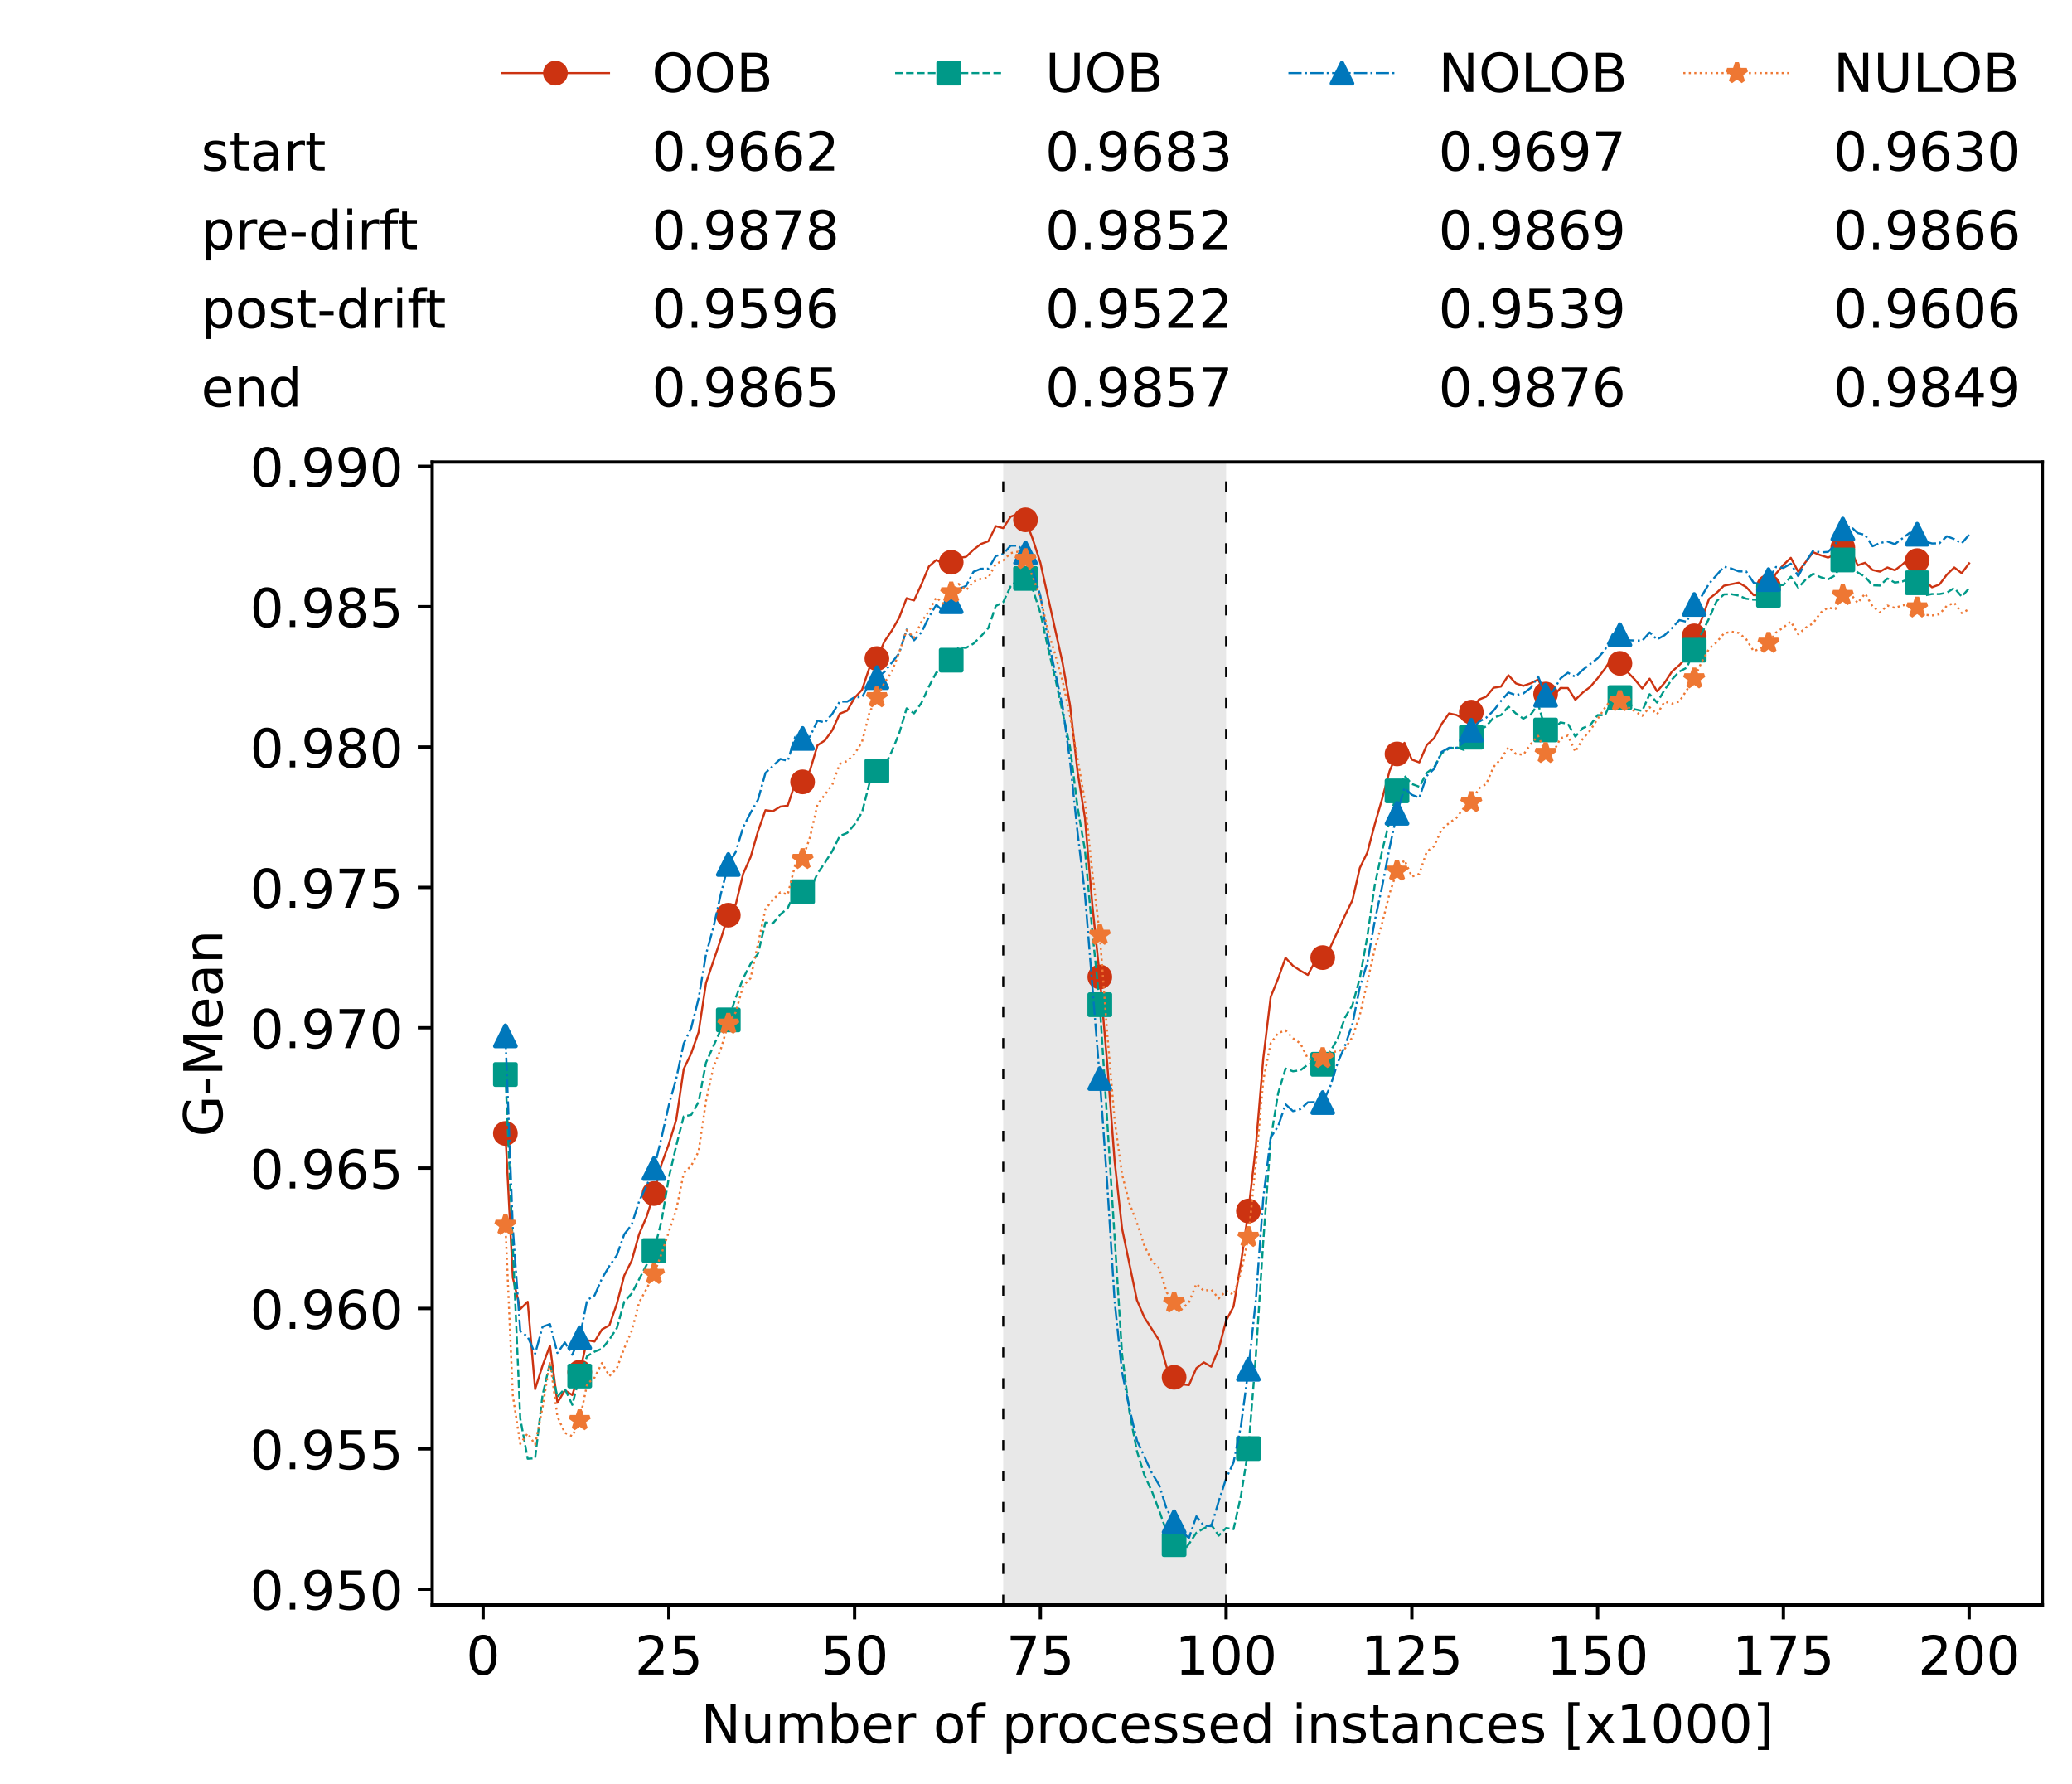 <?xml version="1.0" encoding="utf-8" standalone="no"?>
<!DOCTYPE svg PUBLIC "-//W3C//DTD SVG 1.1//EN"
  "http://www.w3.org/Graphics/SVG/1.1/DTD/svg11.dtd">
<!-- Created with matplotlib (https://matplotlib.org/) -->
<svg height="432.615pt" version="1.1" viewBox="0 0 502.65 432.615" width="502.65pt" xmlns="http://www.w3.org/2000/svg" xmlns:xlink="http://www.w3.org/1999/xlink">
 <defs>
  <style type="text/css">*{stroke-linecap:butt;stroke-linejoin:round;}</style>
 </defs>
 <g id="figure_1">
  <g id="patch_1">
   <path d="M 0 432.615 
L 502.65 432.615 
L 502.65 0 
L 0 0 
z
" style="fill:#ffffff;"/>
  </g>
  <g id="axes_1">
   <g id="patch_2">
    <path d="M 104.85 389.252 
L 495.45 389.252 
L 495.45 112.052 
L 104.85 112.052 
z
" style="fill:#ffffff;"/>
   </g>
   <g id="patch_3">
    <path clip-path="url(#p5cd9223d43)" d="M 297.446 389.252 
L 297.446 112.052 
L 243.372 112.052 
L 243.372 389.252 
z
" style="fill:#d3d3d3;opacity:0.5;"/>
   </g>
   <g id="matplotlib.axis_1">
    <g id="xtick_1">
     <g id="line2d_1">
      <defs>
       <path d="M 0 0 
L 0 3.5 
" id="m4167ecee93" style="stroke:#000000;stroke-width:0.8;"/>
      </defs>
      <g>
       <use style="stroke:#000000;stroke-width:0.8;" x="117.197" xlink:href="#m4167ecee93" y="389.252"/>
      </g>
     </g>
     <g id="text_1">
      <!-- 0 -->
      <g transform="translate(113.061 406.13)scale(0.13 -0.13)">
       <defs>
        <path d="M 31.781 66.406 
Q 24.172 66.406 20.328 58.906 
Q 16.5 51.422 16.5 36.375 
Q 16.5 21.391 20.328 13.891 
Q 24.172 6.391 31.781 6.391 
Q 39.453 6.391 43.281 13.891 
Q 47.125 21.391 47.125 36.375 
Q 47.125 51.422 43.281 58.906 
Q 39.453 66.406 31.781 66.406 
z
M 31.781 74.219 
Q 44.047 74.219 50.516 64.516 
Q 56.984 54.828 56.984 36.375 
Q 56.984 17.969 50.516 8.266 
Q 44.047 -1.422 31.781 -1.422 
Q 19.531 -1.422 13.062 8.266 
Q 6.594 17.969 6.594 36.375 
Q 6.594 54.828 13.062 64.516 
Q 19.531 74.219 31.781 74.219 
z
" id="DejaVuSans-48"/>
       </defs>
       <use xlink:href="#DejaVuSans-48"/>
      </g>
     </g>
    </g>
    <g id="xtick_2">
     <g id="line2d_2">
      <g>
       <use style="stroke:#000000;stroke-width:0.8;" x="162.259" xlink:href="#m4167ecee93" y="389.252"/>
      </g>
     </g>
     <g id="text_2">
      <!-- 25 -->
      <g transform="translate(153.988 406.13)scale(0.13 -0.13)">
       <defs>
        <path d="M 19.188 8.297 
L 53.609 8.297 
L 53.609 0 
L 7.328 0 
L 7.328 8.297 
Q 12.938 14.109 22.625 23.891 
Q 32.328 33.688 34.812 36.531 
Q 39.547 41.844 41.422 45.531 
Q 43.312 49.219 43.312 52.781 
Q 43.312 58.594 39.234 62.25 
Q 35.156 65.922 28.609 65.922 
Q 23.969 65.922 18.812 64.312 
Q 13.672 62.703 7.812 59.422 
L 7.812 69.391 
Q 13.766 71.781 18.938 73 
Q 24.125 74.219 28.422 74.219 
Q 39.75 74.219 46.484 68.547 
Q 53.219 62.891 53.219 53.422 
Q 53.219 48.922 51.531 44.891 
Q 49.859 40.875 45.406 35.406 
Q 44.188 33.984 37.641 27.219 
Q 31.109 20.453 19.188 8.297 
z
" id="DejaVuSans-50"/>
        <path d="M 10.797 72.906 
L 49.516 72.906 
L 49.516 64.594 
L 19.828 64.594 
L 19.828 46.734 
Q 21.969 47.469 24.109 47.828 
Q 26.266 48.188 28.422 48.188 
Q 40.625 48.188 47.75 41.5 
Q 54.891 34.812 54.891 23.391 
Q 54.891 11.625 47.562 5.094 
Q 40.234 -1.422 26.906 -1.422 
Q 22.312 -1.422 17.547 -0.641 
Q 12.797 0.141 7.719 1.703 
L 7.719 11.625 
Q 12.109 9.234 16.797 8.062 
Q 21.484 6.891 26.703 6.891 
Q 35.156 6.891 40.078 11.328 
Q 45.016 15.766 45.016 23.391 
Q 45.016 31 40.078 35.438 
Q 35.156 39.891 26.703 39.891 
Q 22.75 39.891 18.812 39.016 
Q 14.891 38.141 10.797 36.281 
z
" id="DejaVuSans-53"/>
       </defs>
       <use xlink:href="#DejaVuSans-50"/>
       <use x="63.623" xlink:href="#DejaVuSans-53"/>
      </g>
     </g>
    </g>
    <g id="xtick_3">
     <g id="line2d_3">
      <g>
       <use style="stroke:#000000;stroke-width:0.8;" x="207.322" xlink:href="#m4167ecee93" y="389.252"/>
      </g>
     </g>
     <g id="text_3">
      <!-- 50 -->
      <g transform="translate(199.05 406.13)scale(0.13 -0.13)">
       <use xlink:href="#DejaVuSans-53"/>
       <use x="63.623" xlink:href="#DejaVuSans-48"/>
      </g>
     </g>
    </g>
    <g id="xtick_4">
     <g id="line2d_4">
      <g>
       <use style="stroke:#000000;stroke-width:0.8;" x="252.384" xlink:href="#m4167ecee93" y="389.252"/>
      </g>
     </g>
     <g id="text_4">
      <!-- 75 -->
      <g transform="translate(244.113 406.13)scale(0.13 -0.13)">
       <defs>
        <path d="M 8.203 72.906 
L 55.078 72.906 
L 55.078 68.703 
L 28.609 0 
L 18.312 0 
L 43.219 64.594 
L 8.203 64.594 
z
" id="DejaVuSans-55"/>
       </defs>
       <use xlink:href="#DejaVuSans-55"/>
       <use x="63.623" xlink:href="#DejaVuSans-53"/>
      </g>
     </g>
    </g>
    <g id="xtick_5">
     <g id="line2d_5">
      <g>
       <use style="stroke:#000000;stroke-width:0.8;" x="297.446" xlink:href="#m4167ecee93" y="389.252"/>
      </g>
     </g>
     <g id="text_5">
      <!-- 100 -->
      <g transform="translate(285.039 406.13)scale(0.13 -0.13)">
       <defs>
        <path d="M 12.406 8.297 
L 28.516 8.297 
L 28.516 63.922 
L 10.984 60.406 
L 10.984 69.391 
L 28.422 72.906 
L 38.281 72.906 
L 38.281 8.297 
L 54.391 8.297 
L 54.391 0 
L 12.406 0 
z
" id="DejaVuSans-49"/>
       </defs>
       <use xlink:href="#DejaVuSans-49"/>
       <use x="63.623" xlink:href="#DejaVuSans-48"/>
       <use x="127.246" xlink:href="#DejaVuSans-48"/>
      </g>
     </g>
    </g>
    <g id="xtick_6">
     <g id="line2d_6">
      <g>
       <use style="stroke:#000000;stroke-width:0.8;" x="342.509" xlink:href="#m4167ecee93" y="389.252"/>
      </g>
     </g>
     <g id="text_6">
      <!-- 125 -->
      <g transform="translate(330.102 406.13)scale(0.13 -0.13)">
       <use xlink:href="#DejaVuSans-49"/>
       <use x="63.623" xlink:href="#DejaVuSans-50"/>
       <use x="127.246" xlink:href="#DejaVuSans-53"/>
      </g>
     </g>
    </g>
    <g id="xtick_7">
     <g id="line2d_7">
      <g>
       <use style="stroke:#000000;stroke-width:0.8;" x="387.571" xlink:href="#m4167ecee93" y="389.252"/>
      </g>
     </g>
     <g id="text_7">
      <!-- 150 -->
      <g transform="translate(375.164 406.13)scale(0.13 -0.13)">
       <use xlink:href="#DejaVuSans-49"/>
       <use x="63.623" xlink:href="#DejaVuSans-53"/>
       <use x="127.246" xlink:href="#DejaVuSans-48"/>
      </g>
     </g>
    </g>
    <g id="xtick_8">
     <g id="line2d_8">
      <g>
       <use style="stroke:#000000;stroke-width:0.8;" x="432.633" xlink:href="#m4167ecee93" y="389.252"/>
      </g>
     </g>
     <g id="text_8">
      <!-- 175 -->
      <g transform="translate(420.226 406.13)scale(0.13 -0.13)">
       <use xlink:href="#DejaVuSans-49"/>
       <use x="63.623" xlink:href="#DejaVuSans-55"/>
       <use x="127.246" xlink:href="#DejaVuSans-53"/>
      </g>
     </g>
    </g>
    <g id="xtick_9">
     <g id="line2d_9">
      <g>
       <use style="stroke:#000000;stroke-width:0.8;" x="477.695" xlink:href="#m4167ecee93" y="389.252"/>
      </g>
     </g>
     <g id="text_9">
      <!-- 200 -->
      <g transform="translate(465.289 406.13)scale(0.13 -0.13)">
       <use xlink:href="#DejaVuSans-50"/>
       <use x="63.623" xlink:href="#DejaVuSans-48"/>
       <use x="127.246" xlink:href="#DejaVuSans-48"/>
      </g>
     </g>
    </g>
    <g id="text_10">
     <!-- Number of processed instances [x1000] -->
     <g transform="translate(170.025 422.711)scale(0.13 -0.13)">
      <defs>
       <path d="M 9.812 72.906 
L 23.094 72.906 
L 55.422 11.922 
L 55.422 72.906 
L 64.984 72.906 
L 64.984 0 
L 51.703 0 
L 19.391 60.984 
L 19.391 0 
L 9.812 0 
z
" id="DejaVuSans-78"/>
       <path d="M 8.5 21.578 
L 8.5 54.688 
L 17.484 54.688 
L 17.484 21.922 
Q 17.484 14.156 20.5 10.266 
Q 23.531 6.391 29.594 6.391 
Q 36.859 6.391 41.078 11.031 
Q 45.312 15.672 45.312 23.688 
L 45.312 54.688 
L 54.297 54.688 
L 54.297 0 
L 45.312 0 
L 45.312 8.406 
Q 42.047 3.422 37.719 1 
Q 33.406 -1.422 27.688 -1.422 
Q 18.266 -1.422 13.375 4.438 
Q 8.5 10.297 8.5 21.578 
z
M 31.109 56 
z
" id="DejaVuSans-117"/>
       <path d="M 52 44.188 
Q 55.375 50.25 60.062 53.125 
Q 64.75 56 71.094 56 
Q 79.641 56 84.281 50.016 
Q 88.922 44.047 88.922 33.016 
L 88.922 0 
L 79.891 0 
L 79.891 32.719 
Q 79.891 40.578 77.094 44.375 
Q 74.312 48.188 68.609 48.188 
Q 61.625 48.188 57.562 43.547 
Q 53.516 38.922 53.516 30.906 
L 53.516 0 
L 44.484 0 
L 44.484 32.719 
Q 44.484 40.625 41.703 44.406 
Q 38.922 48.188 33.109 48.188 
Q 26.219 48.188 22.156 43.531 
Q 18.109 38.875 18.109 30.906 
L 18.109 0 
L 9.078 0 
L 9.078 54.688 
L 18.109 54.688 
L 18.109 46.188 
Q 21.188 51.219 25.484 53.609 
Q 29.781 56 35.688 56 
Q 41.656 56 45.828 52.969 
Q 50 49.953 52 44.188 
z
" id="DejaVuSans-109"/>
       <path d="M 48.688 27.297 
Q 48.688 37.203 44.609 42.844 
Q 40.531 48.484 33.406 48.484 
Q 26.266 48.484 22.188 42.844 
Q 18.109 37.203 18.109 27.297 
Q 18.109 17.391 22.188 11.75 
Q 26.266 6.109 33.406 6.109 
Q 40.531 6.109 44.609 11.75 
Q 48.688 17.391 48.688 27.297 
z
M 18.109 46.391 
Q 20.953 51.266 25.266 53.625 
Q 29.594 56 35.594 56 
Q 45.562 56 51.781 48.094 
Q 58.016 40.188 58.016 27.297 
Q 58.016 14.406 51.781 6.484 
Q 45.562 -1.422 35.594 -1.422 
Q 29.594 -1.422 25.266 0.953 
Q 20.953 3.328 18.109 8.203 
L 18.109 0 
L 9.078 0 
L 9.078 75.984 
L 18.109 75.984 
z
" id="DejaVuSans-98"/>
       <path d="M 56.203 29.594 
L 56.203 25.203 
L 14.891 25.203 
Q 15.484 15.922 20.484 11.062 
Q 25.484 6.203 34.422 6.203 
Q 39.594 6.203 44.453 7.469 
Q 49.312 8.734 54.109 11.281 
L 54.109 2.781 
Q 49.266 0.734 44.188 -0.344 
Q 39.109 -1.422 33.891 -1.422 
Q 20.797 -1.422 13.156 6.188 
Q 5.516 13.812 5.516 26.812 
Q 5.516 40.234 12.766 48.109 
Q 20.016 56 32.328 56 
Q 43.359 56 49.781 48.891 
Q 56.203 41.797 56.203 29.594 
z
M 47.219 32.234 
Q 47.125 39.594 43.094 43.984 
Q 39.062 48.391 32.422 48.391 
Q 24.906 48.391 20.391 44.141 
Q 15.875 39.891 15.188 32.172 
z
" id="DejaVuSans-101"/>
       <path d="M 41.109 46.297 
Q 39.594 47.172 37.812 47.578 
Q 36.031 48 33.891 48 
Q 26.266 48 22.188 43.047 
Q 18.109 38.094 18.109 28.812 
L 18.109 0 
L 9.078 0 
L 9.078 54.688 
L 18.109 54.688 
L 18.109 46.188 
Q 20.953 51.172 25.484 53.578 
Q 30.031 56 36.531 56 
Q 37.453 56 38.578 55.875 
Q 39.703 55.766 41.062 55.516 
z
" id="DejaVuSans-114"/>
       <path id="DejaVuSans-32"/>
       <path d="M 30.609 48.391 
Q 23.391 48.391 19.188 42.75 
Q 14.984 37.109 14.984 27.297 
Q 14.984 17.484 19.156 11.844 
Q 23.344 6.203 30.609 6.203 
Q 37.797 6.203 41.984 11.859 
Q 46.188 17.531 46.188 27.297 
Q 46.188 37.016 41.984 42.703 
Q 37.797 48.391 30.609 48.391 
z
M 30.609 56 
Q 42.328 56 49.016 48.375 
Q 55.719 40.766 55.719 27.297 
Q 55.719 13.875 49.016 6.219 
Q 42.328 -1.422 30.609 -1.422 
Q 18.844 -1.422 12.172 6.219 
Q 5.516 13.875 5.516 27.297 
Q 5.516 40.766 12.172 48.375 
Q 18.844 56 30.609 56 
z
" id="DejaVuSans-111"/>
       <path d="M 37.109 75.984 
L 37.109 68.5 
L 28.516 68.5 
Q 23.688 68.5 21.797 66.547 
Q 19.922 64.594 19.922 59.516 
L 19.922 54.688 
L 34.719 54.688 
L 34.719 47.703 
L 19.922 47.703 
L 19.922 0 
L 10.891 0 
L 10.891 47.703 
L 2.297 47.703 
L 2.297 54.688 
L 10.891 54.688 
L 10.891 58.5 
Q 10.891 67.625 15.141 71.797 
Q 19.391 75.984 28.609 75.984 
z
" id="DejaVuSans-102"/>
       <path d="M 18.109 8.203 
L 18.109 -20.797 
L 9.078 -20.797 
L 9.078 54.688 
L 18.109 54.688 
L 18.109 46.391 
Q 20.953 51.266 25.266 53.625 
Q 29.594 56 35.594 56 
Q 45.562 56 51.781 48.094 
Q 58.016 40.188 58.016 27.297 
Q 58.016 14.406 51.781 6.484 
Q 45.562 -1.422 35.594 -1.422 
Q 29.594 -1.422 25.266 0.953 
Q 20.953 3.328 18.109 8.203 
z
M 48.688 27.297 
Q 48.688 37.203 44.609 42.844 
Q 40.531 48.484 33.406 48.484 
Q 26.266 48.484 22.188 42.844 
Q 18.109 37.203 18.109 27.297 
Q 18.109 17.391 22.188 11.75 
Q 26.266 6.109 33.406 6.109 
Q 40.531 6.109 44.609 11.75 
Q 48.688 17.391 48.688 27.297 
z
" id="DejaVuSans-112"/>
       <path d="M 48.781 52.594 
L 48.781 44.188 
Q 44.969 46.297 41.141 47.344 
Q 37.312 48.391 33.406 48.391 
Q 24.656 48.391 19.812 42.844 
Q 14.984 37.312 14.984 27.297 
Q 14.984 17.281 19.812 11.734 
Q 24.656 6.203 33.406 6.203 
Q 37.312 6.203 41.141 7.25 
Q 44.969 8.297 48.781 10.406 
L 48.781 2.094 
Q 45.016 0.344 40.984 -0.531 
Q 36.969 -1.422 32.422 -1.422 
Q 20.062 -1.422 12.781 6.344 
Q 5.516 14.109 5.516 27.297 
Q 5.516 40.672 12.859 48.328 
Q 20.219 56 33.016 56 
Q 37.156 56 41.109 55.141 
Q 45.062 54.297 48.781 52.594 
z
" id="DejaVuSans-99"/>
       <path d="M 44.281 53.078 
L 44.281 44.578 
Q 40.484 46.531 36.375 47.5 
Q 32.281 48.484 27.875 48.484 
Q 21.188 48.484 17.844 46.438 
Q 14.5 44.391 14.5 40.281 
Q 14.5 37.156 16.891 35.375 
Q 19.281 33.594 26.516 31.984 
L 29.594 31.297 
Q 39.156 29.25 43.188 25.516 
Q 47.219 21.781 47.219 15.094 
Q 47.219 7.469 41.188 3.016 
Q 35.156 -1.422 24.609 -1.422 
Q 20.219 -1.422 15.453 -0.562 
Q 10.688 0.297 5.422 2 
L 5.422 11.281 
Q 10.406 8.688 15.234 7.391 
Q 20.062 6.109 24.812 6.109 
Q 31.156 6.109 34.562 8.281 
Q 37.984 10.453 37.984 14.406 
Q 37.984 18.062 35.516 20.016 
Q 33.062 21.969 24.703 23.781 
L 21.578 24.516 
Q 13.234 26.266 9.516 29.906 
Q 5.812 33.547 5.812 39.891 
Q 5.812 47.609 11.281 51.797 
Q 16.75 56 26.812 56 
Q 31.781 56 36.172 55.266 
Q 40.578 54.547 44.281 53.078 
z
" id="DejaVuSans-115"/>
       <path d="M 45.406 46.391 
L 45.406 75.984 
L 54.391 75.984 
L 54.391 0 
L 45.406 0 
L 45.406 8.203 
Q 42.578 3.328 38.25 0.953 
Q 33.938 -1.422 27.875 -1.422 
Q 17.969 -1.422 11.734 6.484 
Q 5.516 14.406 5.516 27.297 
Q 5.516 40.188 11.734 48.094 
Q 17.969 56 27.875 56 
Q 33.938 56 38.25 53.625 
Q 42.578 51.266 45.406 46.391 
z
M 14.797 27.297 
Q 14.797 17.391 18.875 11.75 
Q 22.953 6.109 30.078 6.109 
Q 37.203 6.109 41.297 11.75 
Q 45.406 17.391 45.406 27.297 
Q 45.406 37.203 41.297 42.844 
Q 37.203 48.484 30.078 48.484 
Q 22.953 48.484 18.875 42.844 
Q 14.797 37.203 14.797 27.297 
z
" id="DejaVuSans-100"/>
       <path d="M 9.422 54.688 
L 18.406 54.688 
L 18.406 0 
L 9.422 0 
z
M 9.422 75.984 
L 18.406 75.984 
L 18.406 64.594 
L 9.422 64.594 
z
" id="DejaVuSans-105"/>
       <path d="M 54.891 33.016 
L 54.891 0 
L 45.906 0 
L 45.906 32.719 
Q 45.906 40.484 42.875 44.328 
Q 39.844 48.188 33.797 48.188 
Q 26.516 48.188 22.312 43.547 
Q 18.109 38.922 18.109 30.906 
L 18.109 0 
L 9.078 0 
L 9.078 54.688 
L 18.109 54.688 
L 18.109 46.188 
Q 21.344 51.125 25.703 53.562 
Q 30.078 56 35.797 56 
Q 45.219 56 50.047 50.172 
Q 54.891 44.344 54.891 33.016 
z
" id="DejaVuSans-110"/>
       <path d="M 18.312 70.219 
L 18.312 54.688 
L 36.812 54.688 
L 36.812 47.703 
L 18.312 47.703 
L 18.312 18.016 
Q 18.312 11.328 20.141 9.422 
Q 21.969 7.516 27.594 7.516 
L 36.812 7.516 
L 36.812 0 
L 27.594 0 
Q 17.188 0 13.234 3.875 
Q 9.281 7.766 9.281 18.016 
L 9.281 47.703 
L 2.688 47.703 
L 2.688 54.688 
L 9.281 54.688 
L 9.281 70.219 
z
" id="DejaVuSans-116"/>
       <path d="M 34.281 27.484 
Q 23.391 27.484 19.188 25 
Q 14.984 22.516 14.984 16.5 
Q 14.984 11.719 18.141 8.906 
Q 21.297 6.109 26.703 6.109 
Q 34.188 6.109 38.703 11.406 
Q 43.219 16.703 43.219 25.484 
L 43.219 27.484 
z
M 52.203 31.203 
L 52.203 0 
L 43.219 0 
L 43.219 8.297 
Q 40.141 3.328 35.547 0.953 
Q 30.953 -1.422 24.312 -1.422 
Q 15.922 -1.422 10.953 3.297 
Q 6 8.016 6 15.922 
Q 6 25.141 12.172 29.828 
Q 18.359 34.516 30.609 34.516 
L 43.219 34.516 
L 43.219 35.406 
Q 43.219 41.609 39.141 45 
Q 35.062 48.391 27.688 48.391 
Q 23 48.391 18.547 47.266 
Q 14.109 46.141 10.016 43.891 
L 10.016 52.203 
Q 14.938 54.109 19.578 55.047 
Q 24.219 56 28.609 56 
Q 40.484 56 46.344 49.844 
Q 52.203 43.703 52.203 31.203 
z
" id="DejaVuSans-97"/>
       <path d="M 8.594 75.984 
L 29.297 75.984 
L 29.297 69 
L 17.578 69 
L 17.578 -6.203 
L 29.297 -6.203 
L 29.297 -13.188 
L 8.594 -13.188 
z
" id="DejaVuSans-91"/>
       <path d="M 54.891 54.688 
L 35.109 28.078 
L 55.906 0 
L 45.312 0 
L 29.391 21.484 
L 13.484 0 
L 2.875 0 
L 24.125 28.609 
L 4.688 54.688 
L 15.281 54.688 
L 29.781 35.203 
L 44.281 54.688 
z
" id="DejaVuSans-120"/>
       <path d="M 30.422 75.984 
L 30.422 -13.188 
L 9.719 -13.188 
L 9.719 -6.203 
L 21.391 -6.203 
L 21.391 69 
L 9.719 69 
L 9.719 75.984 
z
" id="DejaVuSans-93"/>
      </defs>
      <use xlink:href="#DejaVuSans-78"/>
      <use x="74.805" xlink:href="#DejaVuSans-117"/>
      <use x="138.184" xlink:href="#DejaVuSans-109"/>
      <use x="235.596" xlink:href="#DejaVuSans-98"/>
      <use x="299.072" xlink:href="#DejaVuSans-101"/>
      <use x="360.596" xlink:href="#DejaVuSans-114"/>
      <use x="401.709" xlink:href="#DejaVuSans-32"/>
      <use x="433.496" xlink:href="#DejaVuSans-111"/>
      <use x="494.678" xlink:href="#DejaVuSans-102"/>
      <use x="529.883" xlink:href="#DejaVuSans-32"/>
      <use x="561.67" xlink:href="#DejaVuSans-112"/>
      <use x="625.146" xlink:href="#DejaVuSans-114"/>
      <use x="664.01" xlink:href="#DejaVuSans-111"/>
      <use x="725.191" xlink:href="#DejaVuSans-99"/>
      <use x="780.172" xlink:href="#DejaVuSans-101"/>
      <use x="841.695" xlink:href="#DejaVuSans-115"/>
      <use x="893.795" xlink:href="#DejaVuSans-115"/>
      <use x="945.895" xlink:href="#DejaVuSans-101"/>
      <use x="1007.418" xlink:href="#DejaVuSans-100"/>
      <use x="1070.895" xlink:href="#DejaVuSans-32"/>
      <use x="1102.682" xlink:href="#DejaVuSans-105"/>
      <use x="1130.465" xlink:href="#DejaVuSans-110"/>
      <use x="1193.844" xlink:href="#DejaVuSans-115"/>
      <use x="1245.943" xlink:href="#DejaVuSans-116"/>
      <use x="1285.152" xlink:href="#DejaVuSans-97"/>
      <use x="1346.432" xlink:href="#DejaVuSans-110"/>
      <use x="1409.811" xlink:href="#DejaVuSans-99"/>
      <use x="1464.791" xlink:href="#DejaVuSans-101"/>
      <use x="1526.314" xlink:href="#DejaVuSans-115"/>
      <use x="1578.414" xlink:href="#DejaVuSans-32"/>
      <use x="1610.201" xlink:href="#DejaVuSans-91"/>
      <use x="1649.215" xlink:href="#DejaVuSans-120"/>
      <use x="1708.395" xlink:href="#DejaVuSans-49"/>
      <use x="1772.018" xlink:href="#DejaVuSans-48"/>
      <use x="1835.641" xlink:href="#DejaVuSans-48"/>
      <use x="1899.264" xlink:href="#DejaVuSans-48"/>
      <use x="1962.887" xlink:href="#DejaVuSans-93"/>
     </g>
    </g>
   </g>
   <g id="matplotlib.axis_2">
    <g id="ytick_1">
     <g id="line2d_10">
      <defs>
       <path d="M 0 0 
L -3.5 0 
" id="m9c40657cc6" style="stroke:#000000;stroke-width:0.8;"/>
      </defs>
      <g>
       <use style="stroke:#000000;stroke-width:0.8;" x="104.85" xlink:href="#m9c40657cc6" y="385.439"/>
      </g>
     </g>
     <g id="text_11">
      <!-- 0.950 -->
      <g transform="translate(60.633 390.378)scale(0.13 -0.13)">
       <defs>
        <path d="M 10.688 12.406 
L 21 12.406 
L 21 0 
L 10.688 0 
z
" id="DejaVuSans-46"/>
        <path d="M 10.984 1.516 
L 10.984 10.5 
Q 14.703 8.734 18.5 7.812 
Q 22.312 6.891 25.984 6.891 
Q 35.75 6.891 40.891 13.453 
Q 46.047 20.016 46.781 33.406 
Q 43.953 29.203 39.594 26.953 
Q 35.25 24.703 29.984 24.703 
Q 19.047 24.703 12.672 31.312 
Q 6.297 37.938 6.297 49.422 
Q 6.297 60.641 12.938 67.422 
Q 19.578 74.219 30.609 74.219 
Q 43.266 74.219 49.922 64.516 
Q 56.594 54.828 56.594 36.375 
Q 56.594 19.141 48.406 8.859 
Q 40.234 -1.422 26.422 -1.422 
Q 22.703 -1.422 18.891 -0.688 
Q 15.094 0.047 10.984 1.516 
z
M 30.609 32.422 
Q 37.25 32.422 41.125 36.953 
Q 45.016 41.5 45.016 49.422 
Q 45.016 57.281 41.125 61.844 
Q 37.25 66.406 30.609 66.406 
Q 23.969 66.406 20.094 61.844 
Q 16.219 57.281 16.219 49.422 
Q 16.219 41.5 20.094 36.953 
Q 23.969 32.422 30.609 32.422 
z
" id="DejaVuSans-57"/>
       </defs>
       <use xlink:href="#DejaVuSans-48"/>
       <use x="63.623" xlink:href="#DejaVuSans-46"/>
       <use x="95.41" xlink:href="#DejaVuSans-57"/>
       <use x="159.033" xlink:href="#DejaVuSans-53"/>
       <use x="222.656" xlink:href="#DejaVuSans-48"/>
      </g>
     </g>
    </g>
    <g id="ytick_2">
     <g id="line2d_11">
      <g>
       <use style="stroke:#000000;stroke-width:0.8;" x="104.85" xlink:href="#m9c40657cc6" y="351.396"/>
      </g>
     </g>
     <g id="text_12">
      <!-- 0.955 -->
      <g transform="translate(60.633 356.335)scale(0.13 -0.13)">
       <use xlink:href="#DejaVuSans-48"/>
       <use x="63.623" xlink:href="#DejaVuSans-46"/>
       <use x="95.41" xlink:href="#DejaVuSans-57"/>
       <use x="159.033" xlink:href="#DejaVuSans-53"/>
       <use x="222.656" xlink:href="#DejaVuSans-53"/>
      </g>
     </g>
    </g>
    <g id="ytick_3">
     <g id="line2d_12">
      <g>
       <use style="stroke:#000000;stroke-width:0.8;" x="104.85" xlink:href="#m9c40657cc6" y="317.354"/>
      </g>
     </g>
     <g id="text_13">
      <!-- 0.960 -->
      <g transform="translate(60.633 322.293)scale(0.13 -0.13)">
       <defs>
        <path d="M 33.016 40.375 
Q 26.375 40.375 22.484 35.828 
Q 18.609 31.297 18.609 23.391 
Q 18.609 15.531 22.484 10.953 
Q 26.375 6.391 33.016 6.391 
Q 39.656 6.391 43.531 10.953 
Q 47.406 15.531 47.406 23.391 
Q 47.406 31.297 43.531 35.828 
Q 39.656 40.375 33.016 40.375 
z
M 52.594 71.297 
L 52.594 62.312 
Q 48.875 64.062 45.094 64.984 
Q 41.312 65.922 37.594 65.922 
Q 27.828 65.922 22.672 59.328 
Q 17.531 52.734 16.797 39.406 
Q 19.672 43.656 24.016 45.922 
Q 28.375 48.188 33.594 48.188 
Q 44.578 48.188 50.953 41.516 
Q 57.328 34.859 57.328 23.391 
Q 57.328 12.156 50.688 5.359 
Q 44.047 -1.422 33.016 -1.422 
Q 20.359 -1.422 13.672 8.266 
Q 6.984 17.969 6.984 36.375 
Q 6.984 53.656 15.188 63.938 
Q 23.391 74.219 37.203 74.219 
Q 40.922 74.219 44.703 73.484 
Q 48.484 72.75 52.594 71.297 
z
" id="DejaVuSans-54"/>
       </defs>
       <use xlink:href="#DejaVuSans-48"/>
       <use x="63.623" xlink:href="#DejaVuSans-46"/>
       <use x="95.41" xlink:href="#DejaVuSans-57"/>
       <use x="159.033" xlink:href="#DejaVuSans-54"/>
       <use x="222.656" xlink:href="#DejaVuSans-48"/>
      </g>
     </g>
    </g>
    <g id="ytick_4">
     <g id="line2d_13">
      <g>
       <use style="stroke:#000000;stroke-width:0.8;" x="104.85" xlink:href="#m9c40657cc6" y="283.311"/>
      </g>
     </g>
     <g id="text_14">
      <!-- 0.965 -->
      <g transform="translate(60.633 288.25)scale(0.13 -0.13)">
       <use xlink:href="#DejaVuSans-48"/>
       <use x="63.623" xlink:href="#DejaVuSans-46"/>
       <use x="95.41" xlink:href="#DejaVuSans-57"/>
       <use x="159.033" xlink:href="#DejaVuSans-54"/>
       <use x="222.656" xlink:href="#DejaVuSans-53"/>
      </g>
     </g>
    </g>
    <g id="ytick_5">
     <g id="line2d_14">
      <g>
       <use style="stroke:#000000;stroke-width:0.8;" x="104.85" xlink:href="#m9c40657cc6" y="249.268"/>
      </g>
     </g>
     <g id="text_15">
      <!-- 0.970 -->
      <g transform="translate(60.633 254.207)scale(0.13 -0.13)">
       <use xlink:href="#DejaVuSans-48"/>
       <use x="63.623" xlink:href="#DejaVuSans-46"/>
       <use x="95.41" xlink:href="#DejaVuSans-57"/>
       <use x="159.033" xlink:href="#DejaVuSans-55"/>
       <use x="222.656" xlink:href="#DejaVuSans-48"/>
      </g>
     </g>
    </g>
    <g id="ytick_6">
     <g id="line2d_15">
      <g>
       <use style="stroke:#000000;stroke-width:0.8;" x="104.85" xlink:href="#m9c40657cc6" y="215.226"/>
      </g>
     </g>
     <g id="text_16">
      <!-- 0.975 -->
      <g transform="translate(60.633 220.165)scale(0.13 -0.13)">
       <use xlink:href="#DejaVuSans-48"/>
       <use x="63.623" xlink:href="#DejaVuSans-46"/>
       <use x="95.41" xlink:href="#DejaVuSans-57"/>
       <use x="159.033" xlink:href="#DejaVuSans-55"/>
       <use x="222.656" xlink:href="#DejaVuSans-53"/>
      </g>
     </g>
    </g>
    <g id="ytick_7">
     <g id="line2d_16">
      <g>
       <use style="stroke:#000000;stroke-width:0.8;" x="104.85" xlink:href="#m9c40657cc6" y="181.183"/>
      </g>
     </g>
     <g id="text_17">
      <!-- 0.980 -->
      <g transform="translate(60.633 186.122)scale(0.13 -0.13)">
       <defs>
        <path d="M 31.781 34.625 
Q 24.75 34.625 20.719 30.859 
Q 16.703 27.094 16.703 20.516 
Q 16.703 13.922 20.719 10.156 
Q 24.75 6.391 31.781 6.391 
Q 38.812 6.391 42.859 10.172 
Q 46.922 13.969 46.922 20.516 
Q 46.922 27.094 42.891 30.859 
Q 38.875 34.625 31.781 34.625 
z
M 21.922 38.812 
Q 15.578 40.375 12.031 44.719 
Q 8.5 49.078 8.5 55.328 
Q 8.5 64.062 14.719 69.141 
Q 20.953 74.219 31.781 74.219 
Q 42.672 74.219 48.875 69.141 
Q 55.078 64.062 55.078 55.328 
Q 55.078 49.078 51.531 44.719 
Q 48 40.375 41.703 38.812 
Q 48.828 37.156 52.797 32.312 
Q 56.781 27.484 56.781 20.516 
Q 56.781 9.906 50.312 4.234 
Q 43.844 -1.422 31.781 -1.422 
Q 19.734 -1.422 13.25 4.234 
Q 6.781 9.906 6.781 20.516 
Q 6.781 27.484 10.781 32.312 
Q 14.797 37.156 21.922 38.812 
z
M 18.312 54.391 
Q 18.312 48.734 21.844 45.562 
Q 25.391 42.391 31.781 42.391 
Q 38.141 42.391 41.719 45.562 
Q 45.312 48.734 45.312 54.391 
Q 45.312 60.062 41.719 63.234 
Q 38.141 66.406 31.781 66.406 
Q 25.391 66.406 21.844 63.234 
Q 18.312 60.062 18.312 54.391 
z
" id="DejaVuSans-56"/>
       </defs>
       <use xlink:href="#DejaVuSans-48"/>
       <use x="63.623" xlink:href="#DejaVuSans-46"/>
       <use x="95.41" xlink:href="#DejaVuSans-57"/>
       <use x="159.033" xlink:href="#DejaVuSans-56"/>
       <use x="222.656" xlink:href="#DejaVuSans-48"/>
      </g>
     </g>
    </g>
    <g id="ytick_8">
     <g id="line2d_17">
      <g>
       <use style="stroke:#000000;stroke-width:0.8;" x="104.85" xlink:href="#m9c40657cc6" y="147.141"/>
      </g>
     </g>
     <g id="text_18">
      <!-- 0.985 -->
      <g transform="translate(60.633 152.08)scale(0.13 -0.13)">
       <use xlink:href="#DejaVuSans-48"/>
       <use x="63.623" xlink:href="#DejaVuSans-46"/>
       <use x="95.41" xlink:href="#DejaVuSans-57"/>
       <use x="159.033" xlink:href="#DejaVuSans-56"/>
       <use x="222.656" xlink:href="#DejaVuSans-53"/>
      </g>
     </g>
    </g>
    <g id="ytick_9">
     <g id="line2d_18">
      <g>
       <use style="stroke:#000000;stroke-width:0.8;" x="104.85" xlink:href="#m9c40657cc6" y="113.098"/>
      </g>
     </g>
     <g id="text_19">
      <!-- 0.990 -->
      <g transform="translate(60.633 118.037)scale(0.13 -0.13)">
       <use xlink:href="#DejaVuSans-48"/>
       <use x="63.623" xlink:href="#DejaVuSans-46"/>
       <use x="95.41" xlink:href="#DejaVuSans-57"/>
       <use x="159.033" xlink:href="#DejaVuSans-57"/>
       <use x="222.656" xlink:href="#DejaVuSans-48"/>
      </g>
     </g>
    </g>
    <g id="text_20">
     <!-- G-Mean -->
     <g transform="translate(53.93 275.744)rotate(-90)scale(0.13 -0.13)">
      <defs>
       <path d="M 59.516 10.406 
L 59.516 29.984 
L 43.406 29.984 
L 43.406 38.094 
L 69.281 38.094 
L 69.281 6.781 
Q 63.578 2.734 56.688 0.656 
Q 49.812 -1.422 42 -1.422 
Q 24.906 -1.422 15.25 8.562 
Q 5.609 18.562 5.609 36.375 
Q 5.609 54.25 15.25 64.234 
Q 24.906 74.219 42 74.219 
Q 49.125 74.219 55.547 72.453 
Q 61.969 70.703 67.391 67.281 
L 67.391 56.781 
Q 61.922 61.422 55.766 63.766 
Q 49.609 66.109 42.828 66.109 
Q 29.438 66.109 22.719 58.641 
Q 16.016 51.172 16.016 36.375 
Q 16.016 21.625 22.719 14.156 
Q 29.438 6.688 42.828 6.688 
Q 48.047 6.688 52.141 7.594 
Q 56.25 8.5 59.516 10.406 
z
" id="DejaVuSans-71"/>
       <path d="M 4.891 31.391 
L 31.203 31.391 
L 31.203 23.391 
L 4.891 23.391 
z
" id="DejaVuSans-45"/>
       <path d="M 9.812 72.906 
L 24.516 72.906 
L 43.109 23.297 
L 61.812 72.906 
L 76.516 72.906 
L 76.516 0 
L 66.891 0 
L 66.891 64.016 
L 48.094 14.016 
L 38.188 14.016 
L 19.391 64.016 
L 19.391 0 
L 9.812 0 
z
" id="DejaVuSans-77"/>
      </defs>
      <use xlink:href="#DejaVuSans-71"/>
      <use x="77.49" xlink:href="#DejaVuSans-45"/>
      <use x="113.574" xlink:href="#DejaVuSans-77"/>
      <use x="199.854" xlink:href="#DejaVuSans-101"/>
      <use x="261.377" xlink:href="#DejaVuSans-97"/>
      <use x="322.656" xlink:href="#DejaVuSans-110"/>
     </g>
    </g>
   </g>
   <g id="line2d_19"/>
   <g id="line2d_20"/>
   <g id="line2d_21"/>
   <g id="line2d_22"/>
   <g id="line2d_23"/>
   <g id="line2d_24">
    <path clip-path="url(#p5cd9223d43)" d="M 122.605 274.896 
L 124.407 309.913 
L 126.21 317.501 
L 128.012 315.72 
L 129.815 336.913 
L 131.617 331.206 
L 133.419 326.365 
L 135.222 340.204 
L 137.024 337.203 
L 138.827 338.347 
L 140.629 332.796 
L 142.432 325.051 
L 144.234 325.362 
L 146.037 322.428 
L 147.839 321.423 
L 149.642 316.22 
L 151.444 309.336 
L 153.247 305.759 
L 155.049 299.305 
L 156.852 295.115 
L 158.654 289.475 
L 160.457 282.402 
L 162.259 277.453 
L 164.062 271.536 
L 165.864 259.279 
L 167.667 255.515 
L 169.469 250.34 
L 171.272 238.41 
L 174.877 227.725 
L 176.679 221.964 
L 178.482 219.386 
L 180.284 211.925 
L 182.087 207.865 
L 183.889 201.591 
L 185.692 196.497 
L 187.494 196.744 
L 189.297 195.632 
L 191.099 195.397 
L 192.902 189.94 
L 194.704 189.629 
L 196.507 186.821 
L 198.309 180.772 
L 200.112 179.58 
L 201.914 177.103 
L 203.717 173.098 
L 205.519 172.373 
L 207.322 169.245 
L 209.124 167.298 
L 210.927 161.912 
L 212.729 159.726 
L 214.532 155.616 
L 216.334 152.96 
L 218.137 149.802 
L 219.939 145.085 
L 221.742 145.625 
L 223.544 141.702 
L 225.347 137.385 
L 227.149 135.802 
L 228.952 136.804 
L 230.754 136.361 
L 232.557 135.332 
L 234.359 135.048 
L 236.162 133.328 
L 237.964 131.939 
L 239.767 131.271 
L 241.569 127.617 
L 243.372 128.098 
L 245.174 125.32 
L 246.976 124.652 
L 248.779 126.082 
L 250.581 130.886 
L 252.384 136.466 
L 257.791 160.886 
L 259.594 171.075 
L 261.396 187.077 
L 263.199 198.395 
L 265.001 219.592 
L 266.804 236.946 
L 268.606 257.995 
L 270.409 281.712 
L 272.211 298.018 
L 275.816 315.346 
L 277.619 319.54 
L 281.224 325.119 
L 283.026 331.607 
L 284.829 334.045 
L 286.631 335.726 
L 288.434 335.93 
L 290.236 331.826 
L 292.039 330.419 
L 293.841 331.473 
L 295.644 327.162 
L 297.446 320.296 
L 299.249 316.887 
L 301.051 306.257 
L 302.854 293.709 
L 304.656 278.108 
L 306.459 256.732 
L 308.261 241.773 
L 310.064 237.322 
L 311.866 232.303 
L 313.669 234.238 
L 315.471 235.424 
L 317.274 236.456 
L 319.076 233.076 
L 320.879 232.252 
L 322.681 229.83 
L 326.286 222.018 
L 328.089 218.334 
L 329.891 210.496 
L 331.694 206.785 
L 333.496 199.977 
L 335.299 193.732 
L 337.101 186.986 
L 338.904 182.855 
L 340.706 180.161 
L 342.509 184.224 
L 344.311 184.906 
L 346.114 180.712 
L 347.916 179.023 
L 349.719 175.619 
L 351.521 173.026 
L 353.324 173.405 
L 355.126 174.425 
L 356.928 172.712 
L 358.731 169.696 
L 360.533 168.965 
L 362.336 166.808 
L 364.138 166.519 
L 365.941 163.777 
L 367.743 165.752 
L 369.546 166.345 
L 371.348 165.721 
L 373.151 164.813 
L 374.953 168.336 
L 376.756 168.987 
L 378.558 166.865 
L 380.361 166.875 
L 382.163 169.716 
L 383.966 167.968 
L 385.768 166.599 
L 387.571 164.509 
L 389.373 162.15 
L 391.176 159.408 
L 392.978 160.898 
L 394.781 162.938 
L 396.583 164.81 
L 398.386 166.988 
L 400.188 164.612 
L 401.991 167.679 
L 403.793 165.633 
L 405.596 162.885 
L 407.398 161.306 
L 409.201 159.442 
L 411.003 154.214 
L 412.806 150.209 
L 414.608 145.244 
L 416.411 143.805 
L 418.213 142.06 
L 421.818 141.316 
L 423.621 142.401 
L 425.423 144.339 
L 427.226 144.345 
L 429.028 142.251 
L 430.831 139.14 
L 432.633 137.01 
L 434.436 135.289 
L 436.238 138.692 
L 439.843 133.938 
L 441.646 134.651 
L 443.448 135.22 
L 445.251 134.52 
L 447.053 132.804 
L 448.856 133.067 
L 450.658 137.11 
L 452.461 136.493 
L 454.263 138.237 
L 456.066 138.646 
L 457.868 137.627 
L 459.671 138.303 
L 461.473 136.945 
L 463.276 135.263 
L 465.078 135.974 
L 466.881 140.741 
L 468.683 142.446 
L 470.485 141.77 
L 472.288 139.375 
L 474.09 137.63 
L 475.893 139.017 
L 477.695 136.622 
L 477.695 136.622 
" style="fill:none;stroke:#cc3311;stroke-linecap:square;stroke-width:0.5;"/>
    <defs>
     <path d="M 0 2.5 
C 0.663 2.5 1.299 2.237 1.768 1.768 
C 2.237 1.299 2.5 0.663 2.5 0 
C 2.5 -0.663 2.237 -1.299 1.768 -1.768 
C 1.299 -2.237 0.663 -2.5 0 -2.5 
C -0.663 -2.5 -1.299 -2.237 -1.768 -1.768 
C -2.237 -1.299 -2.5 -0.663 -2.5 0 
C -2.5 0.663 -2.237 1.299 -1.768 1.768 
C -1.299 2.237 -0.663 2.5 0 2.5 
z
" id="mb52e92037a" style="stroke:#cc3311;"/>
    </defs>
    <g clip-path="url(#p5cd9223d43)">
     <use style="fill:#cc3311;stroke:#cc3311;" x="122.605" xlink:href="#mb52e92037a" y="274.896"/>
     <use style="fill:#cc3311;stroke:#cc3311;" x="140.629" xlink:href="#mb52e92037a" y="332.796"/>
     <use style="fill:#cc3311;stroke:#cc3311;" x="158.654" xlink:href="#mb52e92037a" y="289.475"/>
     <use style="fill:#cc3311;stroke:#cc3311;" x="176.679" xlink:href="#mb52e92037a" y="221.964"/>
     <use style="fill:#cc3311;stroke:#cc3311;" x="194.704" xlink:href="#mb52e92037a" y="189.629"/>
     <use style="fill:#cc3311;stroke:#cc3311;" x="212.729" xlink:href="#mb52e92037a" y="159.726"/>
     <use style="fill:#cc3311;stroke:#cc3311;" x="230.754" xlink:href="#mb52e92037a" y="136.361"/>
     <use style="fill:#cc3311;stroke:#cc3311;" x="248.779" xlink:href="#mb52e92037a" y="126.082"/>
     <use style="fill:#cc3311;stroke:#cc3311;" x="266.804" xlink:href="#mb52e92037a" y="236.946"/>
     <use style="fill:#cc3311;stroke:#cc3311;" x="284.829" xlink:href="#mb52e92037a" y="334.045"/>
     <use style="fill:#cc3311;stroke:#cc3311;" x="302.854" xlink:href="#mb52e92037a" y="293.709"/>
     <use style="fill:#cc3311;stroke:#cc3311;" x="320.879" xlink:href="#mb52e92037a" y="232.252"/>
     <use style="fill:#cc3311;stroke:#cc3311;" x="338.904" xlink:href="#mb52e92037a" y="182.855"/>
     <use style="fill:#cc3311;stroke:#cc3311;" x="356.928" xlink:href="#mb52e92037a" y="172.712"/>
     <use style="fill:#cc3311;stroke:#cc3311;" x="374.953" xlink:href="#mb52e92037a" y="168.336"/>
     <use style="fill:#cc3311;stroke:#cc3311;" x="392.978" xlink:href="#mb52e92037a" y="160.898"/>
     <use style="fill:#cc3311;stroke:#cc3311;" x="411.003" xlink:href="#mb52e92037a" y="154.214"/>
     <use style="fill:#cc3311;stroke:#cc3311;" x="429.028" xlink:href="#mb52e92037a" y="142.251"/>
     <use style="fill:#cc3311;stroke:#cc3311;" x="447.053" xlink:href="#mb52e92037a" y="132.804"/>
     <use style="fill:#cc3311;stroke:#cc3311;" x="465.078" xlink:href="#mb52e92037a" y="135.974"/>
    </g>
   </g>
   <g id="line2d_25"/>
   <g id="line2d_26"/>
   <g id="line2d_27"/>
   <g id="line2d_28"/>
   <g id="line2d_29">
    <path clip-path="url(#p5cd9223d43)" d="M 122.605 260.61 
L 126.21 344.035 
L 128.012 353.792 
L 129.815 353.68 
L 131.617 338.372 
L 133.419 330.517 
L 135.222 338.766 
L 137.024 336.806 
L 138.827 340.726 
L 140.629 333.742 
L 142.432 328.897 
L 144.234 327.822 
L 146.037 327.12 
L 147.839 324.866 
L 149.642 322.129 
L 151.444 315.7 
L 153.247 313.732 
L 158.654 303.307 
L 160.457 296.269 
L 162.259 285.595 
L 164.062 277.832 
L 165.864 270.763 
L 167.667 270.404 
L 169.469 267.276 
L 171.272 257.727 
L 174.877 249.69 
L 176.679 247.36 
L 178.482 242.005 
L 180.284 237.268 
L 182.087 233.762 
L 183.889 231.297 
L 185.692 223.733 
L 187.494 223.957 
L 189.297 221.796 
L 191.099 220.25 
L 192.902 216.168 
L 194.704 216.272 
L 196.507 215.846 
L 198.309 211.87 
L 200.112 209.246 
L 201.914 206.414 
L 203.717 202.758 
L 205.519 202.015 
L 207.322 199.956 
L 209.124 197.025 
L 210.927 189.917 
L 212.729 186.993 
L 214.532 185.914 
L 216.334 182.264 
L 218.137 177.85 
L 219.939 171.807 
L 221.742 173.021 
L 223.544 170.453 
L 225.347 166.523 
L 227.149 163.098 
L 228.952 162.368 
L 230.754 160.122 
L 232.557 157.006 
L 234.359 157.13 
L 236.162 156.108 
L 237.964 154.337 
L 239.767 152.306 
L 241.569 146.98 
L 243.372 146.039 
L 245.174 142.215 
L 246.976 140.543 
L 248.779 140.291 
L 250.581 143.038 
L 252.384 148.629 
L 254.186 156.926 
L 255.989 164.52 
L 259.594 181.188 
L 261.396 195.726 
L 263.199 206.175 
L 265.001 226.038 
L 266.804 243.673 
L 272.211 328.472 
L 274.014 342.596 
L 275.816 351.964 
L 277.619 357.777 
L 279.421 361.652 
L 281.224 366.417 
L 283.026 371.543 
L 284.829 374.624 
L 286.631 376.652 
L 288.434 374.463 
L 290.236 371.747 
L 292.039 370.683 
L 293.841 369.802 
L 295.644 372.455 
L 297.446 370.592 
L 299.249 370.875 
L 301.051 362.737 
L 302.854 351.339 
L 304.656 328.946 
L 306.459 301.094 
L 308.261 276.268 
L 310.064 265.161 
L 311.866 259.156 
L 313.669 259.824 
L 315.471 259.568 
L 317.274 258.212 
L 319.076 257.522 
L 320.879 258.125 
L 324.484 251.987 
L 326.286 246.796 
L 328.089 243.787 
L 329.891 237.2 
L 331.694 227.176 
L 333.496 214.715 
L 335.299 206.341 
L 338.904 191.819 
L 340.706 188.152 
L 342.509 190.14 
L 344.311 190.821 
L 346.114 187.445 
L 347.916 186.102 
L 349.719 182.685 
L 351.521 181.555 
L 353.324 181.224 
L 355.126 181.891 
L 356.928 178.801 
L 358.731 177.154 
L 360.533 176.145 
L 362.336 174.048 
L 364.138 173.431 
L 365.941 171.377 
L 367.743 173.043 
L 369.546 174.299 
L 371.348 173.289 
L 373.151 170.827 
L 374.953 177.045 
L 376.756 176.979 
L 378.558 175.207 
L 380.361 175.551 
L 382.163 178.646 
L 383.966 176.58 
L 385.768 175.891 
L 387.571 173.433 
L 389.373 173.472 
L 391.176 169.415 
L 392.978 169.178 
L 394.781 169.841 
L 396.583 172.041 
L 398.386 172.413 
L 400.188 168.369 
L 401.991 170.408 
L 403.793 167.338 
L 405.596 164.806 
L 407.398 162.89 
L 409.201 161.926 
L 412.806 153.623 
L 414.608 149.999 
L 416.411 145.837 
L 418.213 144.164 
L 420.016 144.106 
L 421.818 144.456 
L 423.621 145.216 
L 425.423 145.444 
L 427.226 145.451 
L 429.028 144.427 
L 430.831 142 
L 432.633 141.88 
L 434.436 139.869 
L 436.238 142.553 
L 438.041 140.566 
L 439.843 139.168 
L 441.646 139.986 
L 443.448 140.538 
L 445.251 139.525 
L 447.053 135.809 
L 448.856 137.507 
L 450.658 138.834 
L 452.461 139.907 
L 454.263 141.953 
L 456.066 142.022 
L 457.868 140.312 
L 459.671 141.29 
L 461.473 141.036 
L 463.276 140.327 
L 465.078 141.345 
L 466.881 144.417 
L 468.683 144.07 
L 470.485 144.087 
L 472.288 143.747 
L 474.09 142.604 
L 475.893 144.699 
L 477.695 142.667 
L 477.695 142.667 
" style="fill:none;stroke:#009988;stroke-dasharray:1.85,0.8;stroke-dashoffset:0;stroke-width:0.5;"/>
    <defs>
     <path d="M -2.5 2.5 
L 2.5 2.5 
L 2.5 -2.5 
L -2.5 -2.5 
z
" id="m3fd8d0bba8" style="stroke:#009988;stroke-linejoin:miter;"/>
    </defs>
    <g clip-path="url(#p5cd9223d43)">
     <use style="fill:#009988;stroke:#009988;stroke-linejoin:miter;" x="122.605" xlink:href="#m3fd8d0bba8" y="260.61"/>
     <use style="fill:#009988;stroke:#009988;stroke-linejoin:miter;" x="140.629" xlink:href="#m3fd8d0bba8" y="333.742"/>
     <use style="fill:#009988;stroke:#009988;stroke-linejoin:miter;" x="158.654" xlink:href="#m3fd8d0bba8" y="303.307"/>
     <use style="fill:#009988;stroke:#009988;stroke-linejoin:miter;" x="176.679" xlink:href="#m3fd8d0bba8" y="247.36"/>
     <use style="fill:#009988;stroke:#009988;stroke-linejoin:miter;" x="194.704" xlink:href="#m3fd8d0bba8" y="216.272"/>
     <use style="fill:#009988;stroke:#009988;stroke-linejoin:miter;" x="212.729" xlink:href="#m3fd8d0bba8" y="186.993"/>
     <use style="fill:#009988;stroke:#009988;stroke-linejoin:miter;" x="230.754" xlink:href="#m3fd8d0bba8" y="160.122"/>
     <use style="fill:#009988;stroke:#009988;stroke-linejoin:miter;" x="248.779" xlink:href="#m3fd8d0bba8" y="140.291"/>
     <use style="fill:#009988;stroke:#009988;stroke-linejoin:miter;" x="266.804" xlink:href="#m3fd8d0bba8" y="243.673"/>
     <use style="fill:#009988;stroke:#009988;stroke-linejoin:miter;" x="284.829" xlink:href="#m3fd8d0bba8" y="374.624"/>
     <use style="fill:#009988;stroke:#009988;stroke-linejoin:miter;" x="302.854" xlink:href="#m3fd8d0bba8" y="351.339"/>
     <use style="fill:#009988;stroke:#009988;stroke-linejoin:miter;" x="320.879" xlink:href="#m3fd8d0bba8" y="258.125"/>
     <use style="fill:#009988;stroke:#009988;stroke-linejoin:miter;" x="338.904" xlink:href="#m3fd8d0bba8" y="191.819"/>
     <use style="fill:#009988;stroke:#009988;stroke-linejoin:miter;" x="356.928" xlink:href="#m3fd8d0bba8" y="178.801"/>
     <use style="fill:#009988;stroke:#009988;stroke-linejoin:miter;" x="374.953" xlink:href="#m3fd8d0bba8" y="177.045"/>
     <use style="fill:#009988;stroke:#009988;stroke-linejoin:miter;" x="392.978" xlink:href="#m3fd8d0bba8" y="169.178"/>
     <use style="fill:#009988;stroke:#009988;stroke-linejoin:miter;" x="411.003" xlink:href="#m3fd8d0bba8" y="157.7"/>
     <use style="fill:#009988;stroke:#009988;stroke-linejoin:miter;" x="429.028" xlink:href="#m3fd8d0bba8" y="144.427"/>
     <use style="fill:#009988;stroke:#009988;stroke-linejoin:miter;" x="447.053" xlink:href="#m3fd8d0bba8" y="135.809"/>
     <use style="fill:#009988;stroke:#009988;stroke-linejoin:miter;" x="465.078" xlink:href="#m3fd8d0bba8" y="141.345"/>
    </g>
   </g>
   <g id="line2d_30"/>
   <g id="line2d_31"/>
   <g id="line2d_32"/>
   <g id="line2d_33"/>
   <g id="line2d_34">
    <path clip-path="url(#p5cd9223d43)" d="M 122.605 251.23 
L 124.407 297.909 
L 126.21 322.776 
L 128.012 324.213 
L 129.815 328.323 
L 131.617 321.8 
L 133.419 321.135 
L 135.222 328.154 
L 137.024 325.595 
L 138.827 328.565 
L 140.629 324.456 
L 142.432 315.314 
L 144.234 314.196 
L 146.037 310.053 
L 147.839 307.044 
L 149.642 304.442 
L 151.444 299.358 
L 153.247 297.022 
L 155.049 291.353 
L 156.852 287.56 
L 158.654 283.409 
L 160.457 276.022 
L 162.259 268.013 
L 164.062 261.546 
L 165.864 253.112 
L 167.667 249.348 
L 169.469 242.172 
L 171.272 231.448 
L 173.074 224.883 
L 174.877 216.807 
L 176.679 209.668 
L 178.482 206.633 
L 180.284 200.62 
L 182.087 197.11 
L 183.889 193.953 
L 185.692 187.465 
L 189.297 184.073 
L 191.099 184.532 
L 192.902 178.726 
L 194.704 179.099 
L 196.507 178.664 
L 198.309 174.766 
L 200.112 175.237 
L 201.914 173.13 
L 203.717 170.135 
L 205.519 170.168 
L 207.322 169.096 
L 209.124 169.106 
L 210.927 165.739 
L 214.532 163.001 
L 218.137 158.437 
L 219.939 152.696 
L 221.742 155.302 
L 223.544 153.369 
L 225.347 149.647 
L 227.149 146.692 
L 228.952 148.396 
L 230.754 145.945 
L 232.557 142.878 
L 234.359 142.108 
L 236.162 138.681 
L 237.964 137.946 
L 239.767 137.923 
L 241.569 134.861 
L 243.372 134.348 
L 245.174 132.346 
L 246.976 132.35 
L 248.779 134.076 
L 250.581 138.517 
L 252.384 144.483 
L 254.186 154.847 
L 257.791 171.417 
L 259.594 184.731 
L 261.396 201.769 
L 263.199 216.857 
L 266.804 261.578 
L 268.606 287.163 
L 270.409 315.705 
L 272.211 332.88 
L 274.014 341.648 
L 275.816 349.381 
L 279.421 357.229 
L 281.224 360.215 
L 283.026 366.014 
L 284.829 369.077 
L 286.631 371.472 
L 288.434 373.014 
L 290.236 367.764 
L 292.039 370.035 
L 293.841 370.14 
L 295.644 364.137 
L 297.446 358.57 
L 299.249 354.696 
L 301.051 345.758 
L 302.854 332.098 
L 304.656 315.337 
L 306.459 290.632 
L 308.261 275.878 
L 310.064 273.142 
L 311.866 267.827 
L 313.669 269.49 
L 315.471 268.993 
L 317.274 267.345 
L 319.076 267.287 
L 320.879 267.406 
L 322.681 263.599 
L 324.484 257.81 
L 326.286 253.64 
L 328.089 248.358 
L 329.891 239.398 
L 331.694 233.519 
L 333.496 223.415 
L 335.299 214.98 
L 337.101 205.571 
L 338.904 197.247 
L 340.706 191.134 
L 342.509 192.772 
L 344.311 193.477 
L 346.114 188.183 
L 347.916 186.465 
L 349.719 182.371 
L 351.521 181.356 
L 353.324 181.363 
L 355.126 180.036 
L 356.928 177.119 
L 358.731 175.084 
L 360.533 174.075 
L 362.336 172.357 
L 364.138 170 
L 365.941 167.945 
L 367.743 168.597 
L 369.546 168.193 
L 371.348 166.82 
L 373.151 164.085 
L 374.953 168.64 
L 376.756 167.626 
L 378.558 164.562 
L 380.361 163.153 
L 382.163 164.175 
L 383.966 162.459 
L 387.571 159.672 
L 389.373 157.597 
L 391.176 153.874 
L 392.978 153.946 
L 394.781 155.291 
L 398.386 155.395 
L 400.188 153.386 
L 401.991 155.085 
L 403.793 154.076 
L 405.596 152.336 
L 407.398 150.401 
L 409.201 150.82 
L 411.003 146.606 
L 412.806 144.593 
L 414.608 141.568 
L 418.213 137.449 
L 420.016 137.888 
L 421.818 138.58 
L 423.621 138.612 
L 425.423 141.336 
L 427.226 141.676 
L 429.028 140.581 
L 430.831 137.518 
L 432.633 137.739 
L 434.436 136.713 
L 436.238 139.752 
L 438.041 136.318 
L 439.843 133.554 
L 441.646 133.977 
L 443.448 133.858 
L 445.251 132.088 
L 447.053 128.318 
L 448.856 127.608 
L 450.658 129.284 
L 452.461 129.74 
L 454.263 132.481 
L 456.066 131.708 
L 457.868 131.329 
L 459.671 131.977 
L 463.276 129.229 
L 465.078 129.575 
L 466.881 131.294 
L 468.683 131.813 
L 470.485 131.777 
L 472.288 130.07 
L 474.09 130.739 
L 475.893 131.775 
L 477.695 129.691 
L 477.695 129.691 
" style="fill:none;stroke:#0077bb;stroke-dasharray:3.2,0.8,0.5,0.8;stroke-dashoffset:0;stroke-width:0.5;"/>
    <defs>
     <path d="M 0 -2.5 
L -2.5 2.5 
L 2.5 2.5 
z
" id="m7f7a2b10b8" style="stroke:#0077bb;stroke-linejoin:miter;"/>
    </defs>
    <g clip-path="url(#p5cd9223d43)">
     <use style="fill:#0077bb;stroke:#0077bb;stroke-linejoin:miter;" x="122.605" xlink:href="#m7f7a2b10b8" y="251.23"/>
     <use style="fill:#0077bb;stroke:#0077bb;stroke-linejoin:miter;" x="140.629" xlink:href="#m7f7a2b10b8" y="324.456"/>
     <use style="fill:#0077bb;stroke:#0077bb;stroke-linejoin:miter;" x="158.654" xlink:href="#m7f7a2b10b8" y="283.409"/>
     <use style="fill:#0077bb;stroke:#0077bb;stroke-linejoin:miter;" x="176.679" xlink:href="#m7f7a2b10b8" y="209.668"/>
     <use style="fill:#0077bb;stroke:#0077bb;stroke-linejoin:miter;" x="194.704" xlink:href="#m7f7a2b10b8" y="179.099"/>
     <use style="fill:#0077bb;stroke:#0077bb;stroke-linejoin:miter;" x="212.729" xlink:href="#m7f7a2b10b8" y="164.344"/>
     <use style="fill:#0077bb;stroke:#0077bb;stroke-linejoin:miter;" x="230.754" xlink:href="#m7f7a2b10b8" y="145.945"/>
     <use style="fill:#0077bb;stroke:#0077bb;stroke-linejoin:miter;" x="248.779" xlink:href="#m7f7a2b10b8" y="134.076"/>
     <use style="fill:#0077bb;stroke:#0077bb;stroke-linejoin:miter;" x="266.804" xlink:href="#m7f7a2b10b8" y="261.578"/>
     <use style="fill:#0077bb;stroke:#0077bb;stroke-linejoin:miter;" x="284.829" xlink:href="#m7f7a2b10b8" y="369.077"/>
     <use style="fill:#0077bb;stroke:#0077bb;stroke-linejoin:miter;" x="302.854" xlink:href="#m7f7a2b10b8" y="332.098"/>
     <use style="fill:#0077bb;stroke:#0077bb;stroke-linejoin:miter;" x="320.879" xlink:href="#m7f7a2b10b8" y="267.406"/>
     <use style="fill:#0077bb;stroke:#0077bb;stroke-linejoin:miter;" x="338.904" xlink:href="#m7f7a2b10b8" y="197.247"/>
     <use style="fill:#0077bb;stroke:#0077bb;stroke-linejoin:miter;" x="356.928" xlink:href="#m7f7a2b10b8" y="177.119"/>
     <use style="fill:#0077bb;stroke:#0077bb;stroke-linejoin:miter;" x="374.953" xlink:href="#m7f7a2b10b8" y="168.64"/>
     <use style="fill:#0077bb;stroke:#0077bb;stroke-linejoin:miter;" x="392.978" xlink:href="#m7f7a2b10b8" y="153.946"/>
     <use style="fill:#0077bb;stroke:#0077bb;stroke-linejoin:miter;" x="411.003" xlink:href="#m7f7a2b10b8" y="146.606"/>
     <use style="fill:#0077bb;stroke:#0077bb;stroke-linejoin:miter;" x="429.028" xlink:href="#m7f7a2b10b8" y="140.581"/>
     <use style="fill:#0077bb;stroke:#0077bb;stroke-linejoin:miter;" x="447.053" xlink:href="#m7f7a2b10b8" y="128.318"/>
     <use style="fill:#0077bb;stroke:#0077bb;stroke-linejoin:miter;" x="465.078" xlink:href="#m7f7a2b10b8" y="129.575"/>
    </g>
   </g>
   <g id="line2d_35"/>
   <g id="line2d_36"/>
   <g id="line2d_37"/>
   <g id="line2d_38"/>
   <g id="line2d_39">
    <path clip-path="url(#p5cd9223d43)" d="M 122.605 297.105 
L 124.407 338.507 
L 126.21 350.185 
L 128.012 347.619 
L 129.815 350.368 
L 131.617 341.356 
L 133.419 330.214 
L 135.222 343.565 
L 137.024 347.509 
L 138.827 348.338 
L 140.629 344.458 
L 142.432 335.662 
L 144.234 334.109 
L 146.037 330.568 
L 147.839 333.739 
L 149.642 331.86 
L 151.444 326.974 
L 153.247 322.836 
L 155.049 315.878 
L 156.852 312.582 
L 158.654 309.006 
L 160.457 304.124 
L 164.062 293.386 
L 165.864 284.521 
L 167.667 282.774 
L 169.469 279.29 
L 171.272 267.034 
L 173.074 258.78 
L 174.877 254.382 
L 176.679 248.316 
L 178.482 245.524 
L 180.284 239.077 
L 182.087 237.244 
L 185.692 220.479 
L 187.494 218.246 
L 189.297 216.422 
L 191.099 216.95 
L 192.902 209.78 
L 194.704 208.361 
L 196.507 202.999 
L 198.309 195.134 
L 201.914 190.318 
L 203.717 185.303 
L 205.519 184.569 
L 207.322 182.835 
L 209.124 179.907 
L 210.927 172.811 
L 214.532 165.63 
L 216.334 162.982 
L 218.137 158.214 
L 219.939 152.824 
L 221.742 154.705 
L 223.544 150.766 
L 225.347 148.258 
L 227.149 144.883 
L 228.952 146.552 
L 230.754 143.704 
L 232.557 141.627 
L 234.359 143.137 
L 236.162 141.091 
L 237.964 140.399 
L 239.767 140.09 
L 241.569 136.795 
L 243.372 135.927 
L 245.174 134.142 
L 246.976 133.807 
L 248.779 135.612 
L 250.581 140.052 
L 252.384 144.902 
L 254.186 152.832 
L 255.989 158.8 
L 257.791 165.241 
L 259.594 173.742 
L 263.199 194.318 
L 265.001 211.663 
L 266.804 226.757 
L 268.606 250.631 
L 270.409 271.789 
L 272.211 284.857 
L 274.014 291.908 
L 275.816 296.581 
L 277.619 302.151 
L 279.421 305.837 
L 281.224 307.622 
L 283.026 313.448 
L 284.829 315.92 
L 286.631 317.589 
L 288.434 315.805 
L 290.236 311.369 
L 292.039 313.068 
L 293.841 312.755 
L 295.644 314.939 
L 297.446 313.044 
L 299.249 314.031 
L 301.051 308.656 
L 302.854 300.039 
L 304.656 282.31 
L 306.459 262.062 
L 308.261 253.02 
L 310.064 250.555 
L 311.866 249.901 
L 313.669 251.818 
L 315.471 253.075 
L 317.274 256.757 
L 319.076 257.167 
L 320.879 256.629 
L 322.681 255.264 
L 324.484 254.966 
L 326.286 254.291 
L 328.089 251.535 
L 329.891 246.157 
L 333.496 230.228 
L 335.299 223.898 
L 337.101 216.703 
L 338.904 211.219 
L 340.706 208.572 
L 342.509 212.619 
L 344.311 211.937 
L 346.114 206.548 
L 347.916 205.232 
L 349.719 201.155 
L 351.521 199.624 
L 353.324 198.346 
L 355.126 195.931 
L 356.928 194.555 
L 358.731 191.251 
L 360.533 190.162 
L 362.336 185.992 
L 364.138 184.044 
L 365.941 181.235 
L 367.743 182.829 
L 369.546 183.061 
L 371.348 180.463 
L 373.151 178.457 
L 374.953 182.651 
L 376.756 182.569 
L 378.558 179.062 
L 380.361 178.398 
L 382.163 182.313 
L 383.966 179.196 
L 385.768 177.156 
L 389.373 171.615 
L 391.176 169.209 
L 392.978 170.057 
L 394.781 171.408 
L 398.386 173.629 
L 400.188 171.532 
L 401.991 173.246 
L 403.793 170.171 
L 405.596 170.641 
L 407.398 170.149 
L 411.003 164.559 
L 412.806 160.562 
L 414.608 157.354 
L 416.411 155.798 
L 418.213 153.636 
L 420.016 153.197 
L 421.818 153.516 
L 423.621 155.037 
L 425.423 157.929 
L 427.226 157.25 
L 429.028 155.923 
L 430.831 153.437 
L 432.633 152.173 
L 434.436 150.747 
L 436.238 153.849 
L 438.041 152.245 
L 439.843 151.172 
L 441.646 148.602 
L 443.448 147.383 
L 445.251 147.724 
L 447.053 144.35 
L 448.856 143.924 
L 450.658 146.241 
L 452.461 143.954 
L 454.263 147.059 
L 456.066 148.522 
L 457.868 146.874 
L 459.671 147.439 
L 461.473 146.842 
L 463.276 146.563 
L 465.078 147.365 
L 466.881 149.084 
L 468.683 149.285 
L 470.485 148.972 
L 472.288 146.931 
L 474.09 146.196 
L 475.893 148.7 
L 477.695 147.752 
L 477.695 147.752 
" style="fill:none;stroke:#ee7733;stroke-dasharray:0.5,0.825;stroke-dashoffset:0;stroke-width:0.5;"/>
    <defs>
     <path d="M 0 -2.5 
L -0.561 -0.773 
L -2.378 -0.773 
L -0.908 0.295 
L -1.469 2.023 
L -0 0.955 
L 1.469 2.023 
L 0.908 0.295 
L 2.378 -0.773 
L 0.561 -0.773 
z
" id="m5ea243a32c" style="stroke:#ee7733;stroke-linejoin:bevel;"/>
    </defs>
    <g clip-path="url(#p5cd9223d43)">
     <use style="fill:#ee7733;stroke:#ee7733;stroke-linejoin:bevel;" x="122.605" xlink:href="#m5ea243a32c" y="297.105"/>
     <use style="fill:#ee7733;stroke:#ee7733;stroke-linejoin:bevel;" x="140.629" xlink:href="#m5ea243a32c" y="344.458"/>
     <use style="fill:#ee7733;stroke:#ee7733;stroke-linejoin:bevel;" x="158.654" xlink:href="#m5ea243a32c" y="309.006"/>
     <use style="fill:#ee7733;stroke:#ee7733;stroke-linejoin:bevel;" x="176.679" xlink:href="#m5ea243a32c" y="248.316"/>
     <use style="fill:#ee7733;stroke:#ee7733;stroke-linejoin:bevel;" x="194.704" xlink:href="#m5ea243a32c" y="208.361"/>
     <use style="fill:#ee7733;stroke:#ee7733;stroke-linejoin:bevel;" x="212.729" xlink:href="#m5ea243a32c" y="169.14"/>
     <use style="fill:#ee7733;stroke:#ee7733;stroke-linejoin:bevel;" x="230.754" xlink:href="#m5ea243a32c" y="143.704"/>
     <use style="fill:#ee7733;stroke:#ee7733;stroke-linejoin:bevel;" x="248.779" xlink:href="#m5ea243a32c" y="135.612"/>
     <use style="fill:#ee7733;stroke:#ee7733;stroke-linejoin:bevel;" x="266.804" xlink:href="#m5ea243a32c" y="226.757"/>
     <use style="fill:#ee7733;stroke:#ee7733;stroke-linejoin:bevel;" x="284.829" xlink:href="#m5ea243a32c" y="315.92"/>
     <use style="fill:#ee7733;stroke:#ee7733;stroke-linejoin:bevel;" x="302.854" xlink:href="#m5ea243a32c" y="300.039"/>
     <use style="fill:#ee7733;stroke:#ee7733;stroke-linejoin:bevel;" x="320.879" xlink:href="#m5ea243a32c" y="256.629"/>
     <use style="fill:#ee7733;stroke:#ee7733;stroke-linejoin:bevel;" x="338.904" xlink:href="#m5ea243a32c" y="211.219"/>
     <use style="fill:#ee7733;stroke:#ee7733;stroke-linejoin:bevel;" x="356.928" xlink:href="#m5ea243a32c" y="194.555"/>
     <use style="fill:#ee7733;stroke:#ee7733;stroke-linejoin:bevel;" x="374.953" xlink:href="#m5ea243a32c" y="182.651"/>
     <use style="fill:#ee7733;stroke:#ee7733;stroke-linejoin:bevel;" x="392.978" xlink:href="#m5ea243a32c" y="170.057"/>
     <use style="fill:#ee7733;stroke:#ee7733;stroke-linejoin:bevel;" x="411.003" xlink:href="#m5ea243a32c" y="164.559"/>
     <use style="fill:#ee7733;stroke:#ee7733;stroke-linejoin:bevel;" x="429.028" xlink:href="#m5ea243a32c" y="155.923"/>
     <use style="fill:#ee7733;stroke:#ee7733;stroke-linejoin:bevel;" x="447.053" xlink:href="#m5ea243a32c" y="144.35"/>
     <use style="fill:#ee7733;stroke:#ee7733;stroke-linejoin:bevel;" x="465.078" xlink:href="#m5ea243a32c" y="147.365"/>
    </g>
   </g>
   <g id="line2d_40"/>
   <g id="line2d_41"/>
   <g id="line2d_42"/>
   <g id="line2d_43"/>
   <g id="line2d_44">
    <path clip-path="url(#p5cd9223d43)" d="M 243.372 389.252 
L 243.372 112.052 
" style="fill:none;stroke:#000000;stroke-dasharray:2.5,5;stroke-dashoffset:0;stroke-width:0.5;"/>
   </g>
   <g id="line2d_45">
    <path clip-path="url(#p5cd9223d43)" d="M 297.446 389.252 
L 297.446 112.052 
" style="fill:none;stroke:#000000;stroke-dasharray:2.5,5;stroke-dashoffset:0;stroke-width:0.5;"/>
   </g>
   <g id="patch_4">
    <path d="M 104.85 389.252 
L 104.85 112.052 
" style="fill:none;stroke:#000000;stroke-linecap:square;stroke-linejoin:miter;stroke-width:0.8;"/>
   </g>
   <g id="patch_5">
    <path d="M 495.45 389.252 
L 495.45 112.052 
" style="fill:none;stroke:#000000;stroke-linecap:square;stroke-linejoin:miter;stroke-width:0.8;"/>
   </g>
   <g id="patch_6">
    <path d="M 104.85 389.252 
L 495.45 389.252 
" style="fill:none;stroke:#000000;stroke-linecap:square;stroke-linejoin:miter;stroke-width:0.8;"/>
   </g>
   <g id="patch_7">
    <path d="M 104.85 112.052 
L 495.45 112.052 
" style="fill:none;stroke:#000000;stroke-linecap:square;stroke-linejoin:miter;stroke-width:0.8;"/>
   </g>
   <g id="legend_1">
    <g id="line2d_46"/>
    <g id="line2d_47"/>
    <g id="text_21">
     <!--   -->
     <g transform="translate(48.8 22.278)scale(0.13 -0.13)">
      <use xlink:href="#DejaVuSans-32"/>
     </g>
    </g>
    <g id="line2d_48"/>
    <g id="line2d_49"/>
    <g id="text_22">
     <!-- start -->
     <g transform="translate(48.8 41.36)scale(0.13 -0.13)">
      <use xlink:href="#DejaVuSans-115"/>
      <use x="52.1" xlink:href="#DejaVuSans-116"/>
      <use x="91.309" xlink:href="#DejaVuSans-97"/>
      <use x="152.588" xlink:href="#DejaVuSans-114"/>
      <use x="193.701" xlink:href="#DejaVuSans-116"/>
     </g>
    </g>
    <g id="line2d_50"/>
    <g id="line2d_51"/>
    <g id="text_23">
     <!-- pre-dirft -->
     <g transform="translate(48.8 60.441)scale(0.13 -0.13)">
      <use xlink:href="#DejaVuSans-112"/>
      <use x="63.477" xlink:href="#DejaVuSans-114"/>
      <use x="102.34" xlink:href="#DejaVuSans-101"/>
      <use x="163.863" xlink:href="#DejaVuSans-45"/>
      <use x="199.947" xlink:href="#DejaVuSans-100"/>
      <use x="263.424" xlink:href="#DejaVuSans-105"/>
      <use x="291.207" xlink:href="#DejaVuSans-114"/>
      <use x="332.32" xlink:href="#DejaVuSans-102"/>
      <use x="365.775" xlink:href="#DejaVuSans-116"/>
     </g>
    </g>
    <g id="line2d_52"/>
    <g id="line2d_53"/>
    <g id="text_24">
     <!-- post-drift -->
     <g transform="translate(48.8 79.523)scale(0.13 -0.13)">
      <use xlink:href="#DejaVuSans-112"/>
      <use x="63.477" xlink:href="#DejaVuSans-111"/>
      <use x="124.658" xlink:href="#DejaVuSans-115"/>
      <use x="176.758" xlink:href="#DejaVuSans-116"/>
      <use x="215.967" xlink:href="#DejaVuSans-45"/>
      <use x="252.051" xlink:href="#DejaVuSans-100"/>
      <use x="315.527" xlink:href="#DejaVuSans-114"/>
      <use x="356.641" xlink:href="#DejaVuSans-105"/>
      <use x="384.424" xlink:href="#DejaVuSans-102"/>
      <use x="417.879" xlink:href="#DejaVuSans-116"/>
     </g>
    </g>
    <g id="line2d_54"/>
    <g id="line2d_55"/>
    <g id="text_25">
     <!-- end -->
     <g transform="translate(48.8 98.604)scale(0.13 -0.13)">
      <use xlink:href="#DejaVuSans-101"/>
      <use x="61.523" xlink:href="#DejaVuSans-110"/>
      <use x="124.902" xlink:href="#DejaVuSans-100"/>
     </g>
    </g>
    <g id="line2d_56">
     <path d="M 121.741 17.728 
L 147.741 17.728 
" style="fill:none;stroke:#cc3311;stroke-linecap:square;stroke-width:0.5;"/>
    </g>
    <g id="line2d_57">
     <g>
      <use style="fill:#cc3311;stroke:#cc3311;" x="134.741" xlink:href="#mb52e92037a" y="17.728"/>
     </g>
    </g>
    <g id="text_26">
     <!-- OOB -->
     <g transform="translate(158.141 22.278)scale(0.13 -0.13)">
      <defs>
       <path d="M 39.406 66.219 
Q 28.656 66.219 22.328 58.203 
Q 16.016 50.203 16.016 36.375 
Q 16.016 22.609 22.328 14.594 
Q 28.656 6.594 39.406 6.594 
Q 50.141 6.594 56.422 14.594 
Q 62.703 22.609 62.703 36.375 
Q 62.703 50.203 56.422 58.203 
Q 50.141 66.219 39.406 66.219 
z
M 39.406 74.219 
Q 54.734 74.219 63.906 63.938 
Q 73.094 53.656 73.094 36.375 
Q 73.094 19.141 63.906 8.859 
Q 54.734 -1.422 39.406 -1.422 
Q 24.031 -1.422 14.812 8.828 
Q 5.609 19.094 5.609 36.375 
Q 5.609 53.656 14.812 63.938 
Q 24.031 74.219 39.406 74.219 
z
" id="DejaVuSans-79"/>
       <path d="M 19.672 34.812 
L 19.672 8.109 
L 35.5 8.109 
Q 43.453 8.109 47.281 11.406 
Q 51.125 14.703 51.125 21.484 
Q 51.125 28.328 47.281 31.562 
Q 43.453 34.812 35.5 34.812 
z
M 19.672 64.797 
L 19.672 42.828 
L 34.281 42.828 
Q 41.5 42.828 45.031 45.531 
Q 48.578 48.25 48.578 53.812 
Q 48.578 59.328 45.031 62.062 
Q 41.5 64.797 34.281 64.797 
z
M 9.812 72.906 
L 35.016 72.906 
Q 46.297 72.906 52.391 68.219 
Q 58.5 63.531 58.5 54.891 
Q 58.5 48.188 55.375 44.234 
Q 52.25 40.281 46.188 39.312 
Q 53.469 37.75 57.5 32.781 
Q 61.531 27.828 61.531 20.406 
Q 61.531 10.641 54.891 5.312 
Q 48.25 0 35.984 0 
L 9.812 0 
z
" id="DejaVuSans-66"/>
      </defs>
      <use xlink:href="#DejaVuSans-79"/>
      <use x="78.711" xlink:href="#DejaVuSans-79"/>
      <use x="157.422" xlink:href="#DejaVuSans-66"/>
     </g>
    </g>
    <g id="line2d_58"/>
    <g id="line2d_59"/>
    <g id="text_27">
     <!-- 0.9662 -->
     <g transform="translate(158.141 41.36)scale(0.13 -0.13)">
      <use xlink:href="#DejaVuSans-48"/>
      <use x="63.623" xlink:href="#DejaVuSans-46"/>
      <use x="95.41" xlink:href="#DejaVuSans-57"/>
      <use x="159.033" xlink:href="#DejaVuSans-54"/>
      <use x="222.656" xlink:href="#DejaVuSans-54"/>
      <use x="286.279" xlink:href="#DejaVuSans-50"/>
     </g>
    </g>
    <g id="line2d_60"/>
    <g id="line2d_61"/>
    <g id="text_28">
     <!-- 0.9878 -->
     <g transform="translate(158.141 60.441)scale(0.13 -0.13)">
      <use xlink:href="#DejaVuSans-48"/>
      <use x="63.623" xlink:href="#DejaVuSans-46"/>
      <use x="95.41" xlink:href="#DejaVuSans-57"/>
      <use x="159.033" xlink:href="#DejaVuSans-56"/>
      <use x="222.656" xlink:href="#DejaVuSans-55"/>
      <use x="286.279" xlink:href="#DejaVuSans-56"/>
     </g>
    </g>
    <g id="line2d_62"/>
    <g id="line2d_63"/>
    <g id="text_29">
     <!-- 0.9596 -->
     <g transform="translate(158.141 79.523)scale(0.13 -0.13)">
      <use xlink:href="#DejaVuSans-48"/>
      <use x="63.623" xlink:href="#DejaVuSans-46"/>
      <use x="95.41" xlink:href="#DejaVuSans-57"/>
      <use x="159.033" xlink:href="#DejaVuSans-53"/>
      <use x="222.656" xlink:href="#DejaVuSans-57"/>
      <use x="286.279" xlink:href="#DejaVuSans-54"/>
     </g>
    </g>
    <g id="line2d_64"/>
    <g id="line2d_65"/>
    <g id="text_30">
     <!-- 0.9865 -->
     <g transform="translate(158.141 98.604)scale(0.13 -0.13)">
      <use xlink:href="#DejaVuSans-48"/>
      <use x="63.623" xlink:href="#DejaVuSans-46"/>
      <use x="95.41" xlink:href="#DejaVuSans-57"/>
      <use x="159.033" xlink:href="#DejaVuSans-56"/>
      <use x="222.656" xlink:href="#DejaVuSans-54"/>
      <use x="286.279" xlink:href="#DejaVuSans-53"/>
     </g>
    </g>
    <g id="line2d_66">
     <path d="M 217.149 17.728 
L 243.149 17.728 
" style="fill:none;stroke:#009988;stroke-dasharray:1.85,0.8;stroke-dashoffset:0;stroke-width:0.5;"/>
    </g>
    <g id="line2d_67">
     <g>
      <use style="fill:#009988;stroke:#009988;stroke-linejoin:miter;" x="230.149" xlink:href="#m3fd8d0bba8" y="17.728"/>
     </g>
    </g>
    <g id="text_31">
     <!-- UOB -->
     <g transform="translate(253.549 22.278)scale(0.13 -0.13)">
      <defs>
       <path d="M 8.688 72.906 
L 18.609 72.906 
L 18.609 28.609 
Q 18.609 16.891 22.844 11.734 
Q 27.094 6.594 36.625 6.594 
Q 46.094 6.594 50.344 11.734 
Q 54.594 16.891 54.594 28.609 
L 54.594 72.906 
L 64.5 72.906 
L 64.5 27.391 
Q 64.5 13.141 57.438 5.859 
Q 50.391 -1.422 36.625 -1.422 
Q 22.797 -1.422 15.734 5.859 
Q 8.688 13.141 8.688 27.391 
z
" id="DejaVuSans-85"/>
      </defs>
      <use xlink:href="#DejaVuSans-85"/>
      <use x="73.193" xlink:href="#DejaVuSans-79"/>
      <use x="151.904" xlink:href="#DejaVuSans-66"/>
     </g>
    </g>
    <g id="line2d_68"/>
    <g id="line2d_69"/>
    <g id="text_32">
     <!-- 0.9683 -->
     <g transform="translate(253.549 41.36)scale(0.13 -0.13)">
      <defs>
       <path d="M 40.578 39.312 
Q 47.656 37.797 51.625 33 
Q 55.609 28.219 55.609 21.188 
Q 55.609 10.406 48.188 4.484 
Q 40.766 -1.422 27.094 -1.422 
Q 22.516 -1.422 17.656 -0.516 
Q 12.797 0.391 7.625 2.203 
L 7.625 11.719 
Q 11.719 9.328 16.594 8.109 
Q 21.484 6.891 26.812 6.891 
Q 36.078 6.891 40.938 10.547 
Q 45.797 14.203 45.797 21.188 
Q 45.797 27.641 41.281 31.266 
Q 36.766 34.906 28.719 34.906 
L 20.219 34.906 
L 20.219 43.016 
L 29.109 43.016 
Q 36.375 43.016 40.234 45.922 
Q 44.094 48.828 44.094 54.297 
Q 44.094 59.906 40.109 62.906 
Q 36.141 65.922 28.719 65.922 
Q 24.656 65.922 20.016 65.031 
Q 15.375 64.156 9.812 62.312 
L 9.812 71.094 
Q 15.438 72.656 20.344 73.438 
Q 25.25 74.219 29.594 74.219 
Q 40.828 74.219 47.359 69.109 
Q 53.906 64.016 53.906 55.328 
Q 53.906 49.266 50.438 45.094 
Q 46.969 40.922 40.578 39.312 
z
" id="DejaVuSans-51"/>
      </defs>
      <use xlink:href="#DejaVuSans-48"/>
      <use x="63.623" xlink:href="#DejaVuSans-46"/>
      <use x="95.41" xlink:href="#DejaVuSans-57"/>
      <use x="159.033" xlink:href="#DejaVuSans-54"/>
      <use x="222.656" xlink:href="#DejaVuSans-56"/>
      <use x="286.279" xlink:href="#DejaVuSans-51"/>
     </g>
    </g>
    <g id="line2d_70"/>
    <g id="line2d_71"/>
    <g id="text_33">
     <!-- 0.9852 -->
     <g transform="translate(253.549 60.441)scale(0.13 -0.13)">
      <use xlink:href="#DejaVuSans-48"/>
      <use x="63.623" xlink:href="#DejaVuSans-46"/>
      <use x="95.41" xlink:href="#DejaVuSans-57"/>
      <use x="159.033" xlink:href="#DejaVuSans-56"/>
      <use x="222.656" xlink:href="#DejaVuSans-53"/>
      <use x="286.279" xlink:href="#DejaVuSans-50"/>
     </g>
    </g>
    <g id="line2d_72"/>
    <g id="line2d_73"/>
    <g id="text_34">
     <!-- 0.9522 -->
     <g transform="translate(253.549 79.523)scale(0.13 -0.13)">
      <use xlink:href="#DejaVuSans-48"/>
      <use x="63.623" xlink:href="#DejaVuSans-46"/>
      <use x="95.41" xlink:href="#DejaVuSans-57"/>
      <use x="159.033" xlink:href="#DejaVuSans-53"/>
      <use x="222.656" xlink:href="#DejaVuSans-50"/>
      <use x="286.279" xlink:href="#DejaVuSans-50"/>
     </g>
    </g>
    <g id="line2d_74"/>
    <g id="line2d_75"/>
    <g id="text_35">
     <!-- 0.9857 -->
     <g transform="translate(253.549 98.604)scale(0.13 -0.13)">
      <use xlink:href="#DejaVuSans-48"/>
      <use x="63.623" xlink:href="#DejaVuSans-46"/>
      <use x="95.41" xlink:href="#DejaVuSans-57"/>
      <use x="159.033" xlink:href="#DejaVuSans-56"/>
      <use x="222.656" xlink:href="#DejaVuSans-53"/>
      <use x="286.279" xlink:href="#DejaVuSans-55"/>
     </g>
    </g>
    <g id="line2d_76">
     <path d="M 312.558 17.728 
L 338.558 17.728 
" style="fill:none;stroke:#0077bb;stroke-dasharray:3.2,0.8,0.5,0.8;stroke-dashoffset:0;stroke-width:0.5;"/>
    </g>
    <g id="line2d_77">
     <g>
      <use style="fill:#0077bb;stroke:#0077bb;stroke-linejoin:miter;" x="325.558" xlink:href="#m7f7a2b10b8" y="17.728"/>
     </g>
    </g>
    <g id="text_36">
     <!-- NOLOB -->
     <g transform="translate(348.958 22.278)scale(0.13 -0.13)">
      <defs>
       <path d="M 9.812 72.906 
L 19.672 72.906 
L 19.672 8.297 
L 55.172 8.297 
L 55.172 0 
L 9.812 0 
z
" id="DejaVuSans-76"/>
      </defs>
      <use xlink:href="#DejaVuSans-78"/>
      <use x="74.805" xlink:href="#DejaVuSans-79"/>
      <use x="153.516" xlink:href="#DejaVuSans-76"/>
      <use x="205.604" xlink:href="#DejaVuSans-79"/>
      <use x="284.314" xlink:href="#DejaVuSans-66"/>
     </g>
    </g>
    <g id="line2d_78"/>
    <g id="line2d_79"/>
    <g id="text_37">
     <!-- 0.9697 -->
     <g transform="translate(348.958 41.36)scale(0.13 -0.13)">
      <use xlink:href="#DejaVuSans-48"/>
      <use x="63.623" xlink:href="#DejaVuSans-46"/>
      <use x="95.41" xlink:href="#DejaVuSans-57"/>
      <use x="159.033" xlink:href="#DejaVuSans-54"/>
      <use x="222.656" xlink:href="#DejaVuSans-57"/>
      <use x="286.279" xlink:href="#DejaVuSans-55"/>
     </g>
    </g>
    <g id="line2d_80"/>
    <g id="line2d_81"/>
    <g id="text_38">
     <!-- 0.9869 -->
     <g transform="translate(348.958 60.441)scale(0.13 -0.13)">
      <use xlink:href="#DejaVuSans-48"/>
      <use x="63.623" xlink:href="#DejaVuSans-46"/>
      <use x="95.41" xlink:href="#DejaVuSans-57"/>
      <use x="159.033" xlink:href="#DejaVuSans-56"/>
      <use x="222.656" xlink:href="#DejaVuSans-54"/>
      <use x="286.279" xlink:href="#DejaVuSans-57"/>
     </g>
    </g>
    <g id="line2d_82"/>
    <g id="line2d_83"/>
    <g id="text_39">
     <!-- 0.9539 -->
     <g transform="translate(348.958 79.523)scale(0.13 -0.13)">
      <use xlink:href="#DejaVuSans-48"/>
      <use x="63.623" xlink:href="#DejaVuSans-46"/>
      <use x="95.41" xlink:href="#DejaVuSans-57"/>
      <use x="159.033" xlink:href="#DejaVuSans-53"/>
      <use x="222.656" xlink:href="#DejaVuSans-51"/>
      <use x="286.279" xlink:href="#DejaVuSans-57"/>
     </g>
    </g>
    <g id="line2d_84"/>
    <g id="line2d_85"/>
    <g id="text_40">
     <!-- 0.9876 -->
     <g transform="translate(348.958 98.604)scale(0.13 -0.13)">
      <use xlink:href="#DejaVuSans-48"/>
      <use x="63.623" xlink:href="#DejaVuSans-46"/>
      <use x="95.41" xlink:href="#DejaVuSans-57"/>
      <use x="159.033" xlink:href="#DejaVuSans-56"/>
      <use x="222.656" xlink:href="#DejaVuSans-55"/>
      <use x="286.279" xlink:href="#DejaVuSans-54"/>
     </g>
    </g>
    <g id="line2d_86">
     <path d="M 408.362 17.728 
L 434.362 17.728 
" style="fill:none;stroke:#ee7733;stroke-dasharray:0.5,0.825;stroke-dashoffset:0;stroke-width:0.5;"/>
    </g>
    <g id="line2d_87">
     <g>
      <use style="fill:#ee7733;stroke:#ee7733;stroke-linejoin:bevel;" x="421.362" xlink:href="#m5ea243a32c" y="17.728"/>
     </g>
    </g>
    <g id="text_41">
     <!-- NULOB -->
     <g transform="translate(444.762 22.278)scale(0.13 -0.13)">
      <use xlink:href="#DejaVuSans-78"/>
      <use x="74.805" xlink:href="#DejaVuSans-85"/>
      <use x="147.998" xlink:href="#DejaVuSans-76"/>
      <use x="200.086" xlink:href="#DejaVuSans-79"/>
      <use x="278.797" xlink:href="#DejaVuSans-66"/>
     </g>
    </g>
    <g id="line2d_88"/>
    <g id="line2d_89"/>
    <g id="text_42">
     <!-- 0.9630 -->
     <g transform="translate(444.762 41.36)scale(0.13 -0.13)">
      <use xlink:href="#DejaVuSans-48"/>
      <use x="63.623" xlink:href="#DejaVuSans-46"/>
      <use x="95.41" xlink:href="#DejaVuSans-57"/>
      <use x="159.033" xlink:href="#DejaVuSans-54"/>
      <use x="222.656" xlink:href="#DejaVuSans-51"/>
      <use x="286.279" xlink:href="#DejaVuSans-48"/>
     </g>
    </g>
    <g id="line2d_90"/>
    <g id="line2d_91"/>
    <g id="text_43">
     <!-- 0.9866 -->
     <g transform="translate(444.762 60.441)scale(0.13 -0.13)">
      <use xlink:href="#DejaVuSans-48"/>
      <use x="63.623" xlink:href="#DejaVuSans-46"/>
      <use x="95.41" xlink:href="#DejaVuSans-57"/>
      <use x="159.033" xlink:href="#DejaVuSans-56"/>
      <use x="222.656" xlink:href="#DejaVuSans-54"/>
      <use x="286.279" xlink:href="#DejaVuSans-54"/>
     </g>
    </g>
    <g id="line2d_92"/>
    <g id="line2d_93"/>
    <g id="text_44">
     <!-- 0.9606 -->
     <g transform="translate(444.762 79.523)scale(0.13 -0.13)">
      <use xlink:href="#DejaVuSans-48"/>
      <use x="63.623" xlink:href="#DejaVuSans-46"/>
      <use x="95.41" xlink:href="#DejaVuSans-57"/>
      <use x="159.033" xlink:href="#DejaVuSans-54"/>
      <use x="222.656" xlink:href="#DejaVuSans-48"/>
      <use x="286.279" xlink:href="#DejaVuSans-54"/>
     </g>
    </g>
    <g id="line2d_94"/>
    <g id="line2d_95"/>
    <g id="text_45">
     <!-- 0.9849 -->
     <g transform="translate(444.762 98.604)scale(0.13 -0.13)">
      <defs>
       <path d="M 37.797 64.312 
L 12.891 25.391 
L 37.797 25.391 
z
M 35.203 72.906 
L 47.609 72.906 
L 47.609 25.391 
L 58.016 25.391 
L 58.016 17.188 
L 47.609 17.188 
L 47.609 0 
L 37.797 0 
L 37.797 17.188 
L 4.891 17.188 
L 4.891 26.703 
z
" id="DejaVuSans-52"/>
      </defs>
      <use xlink:href="#DejaVuSans-48"/>
      <use x="63.623" xlink:href="#DejaVuSans-46"/>
      <use x="95.41" xlink:href="#DejaVuSans-57"/>
      <use x="159.033" xlink:href="#DejaVuSans-56"/>
      <use x="222.656" xlink:href="#DejaVuSans-52"/>
      <use x="286.279" xlink:href="#DejaVuSans-57"/>
     </g>
    </g>
   </g>
  </g>
 </g>
 <defs>
  <clipPath id="p5cd9223d43">
   <rect height="277.2" width="390.6" x="104.85" y="112.052"/>
  </clipPath>
 </defs>
</svg>
